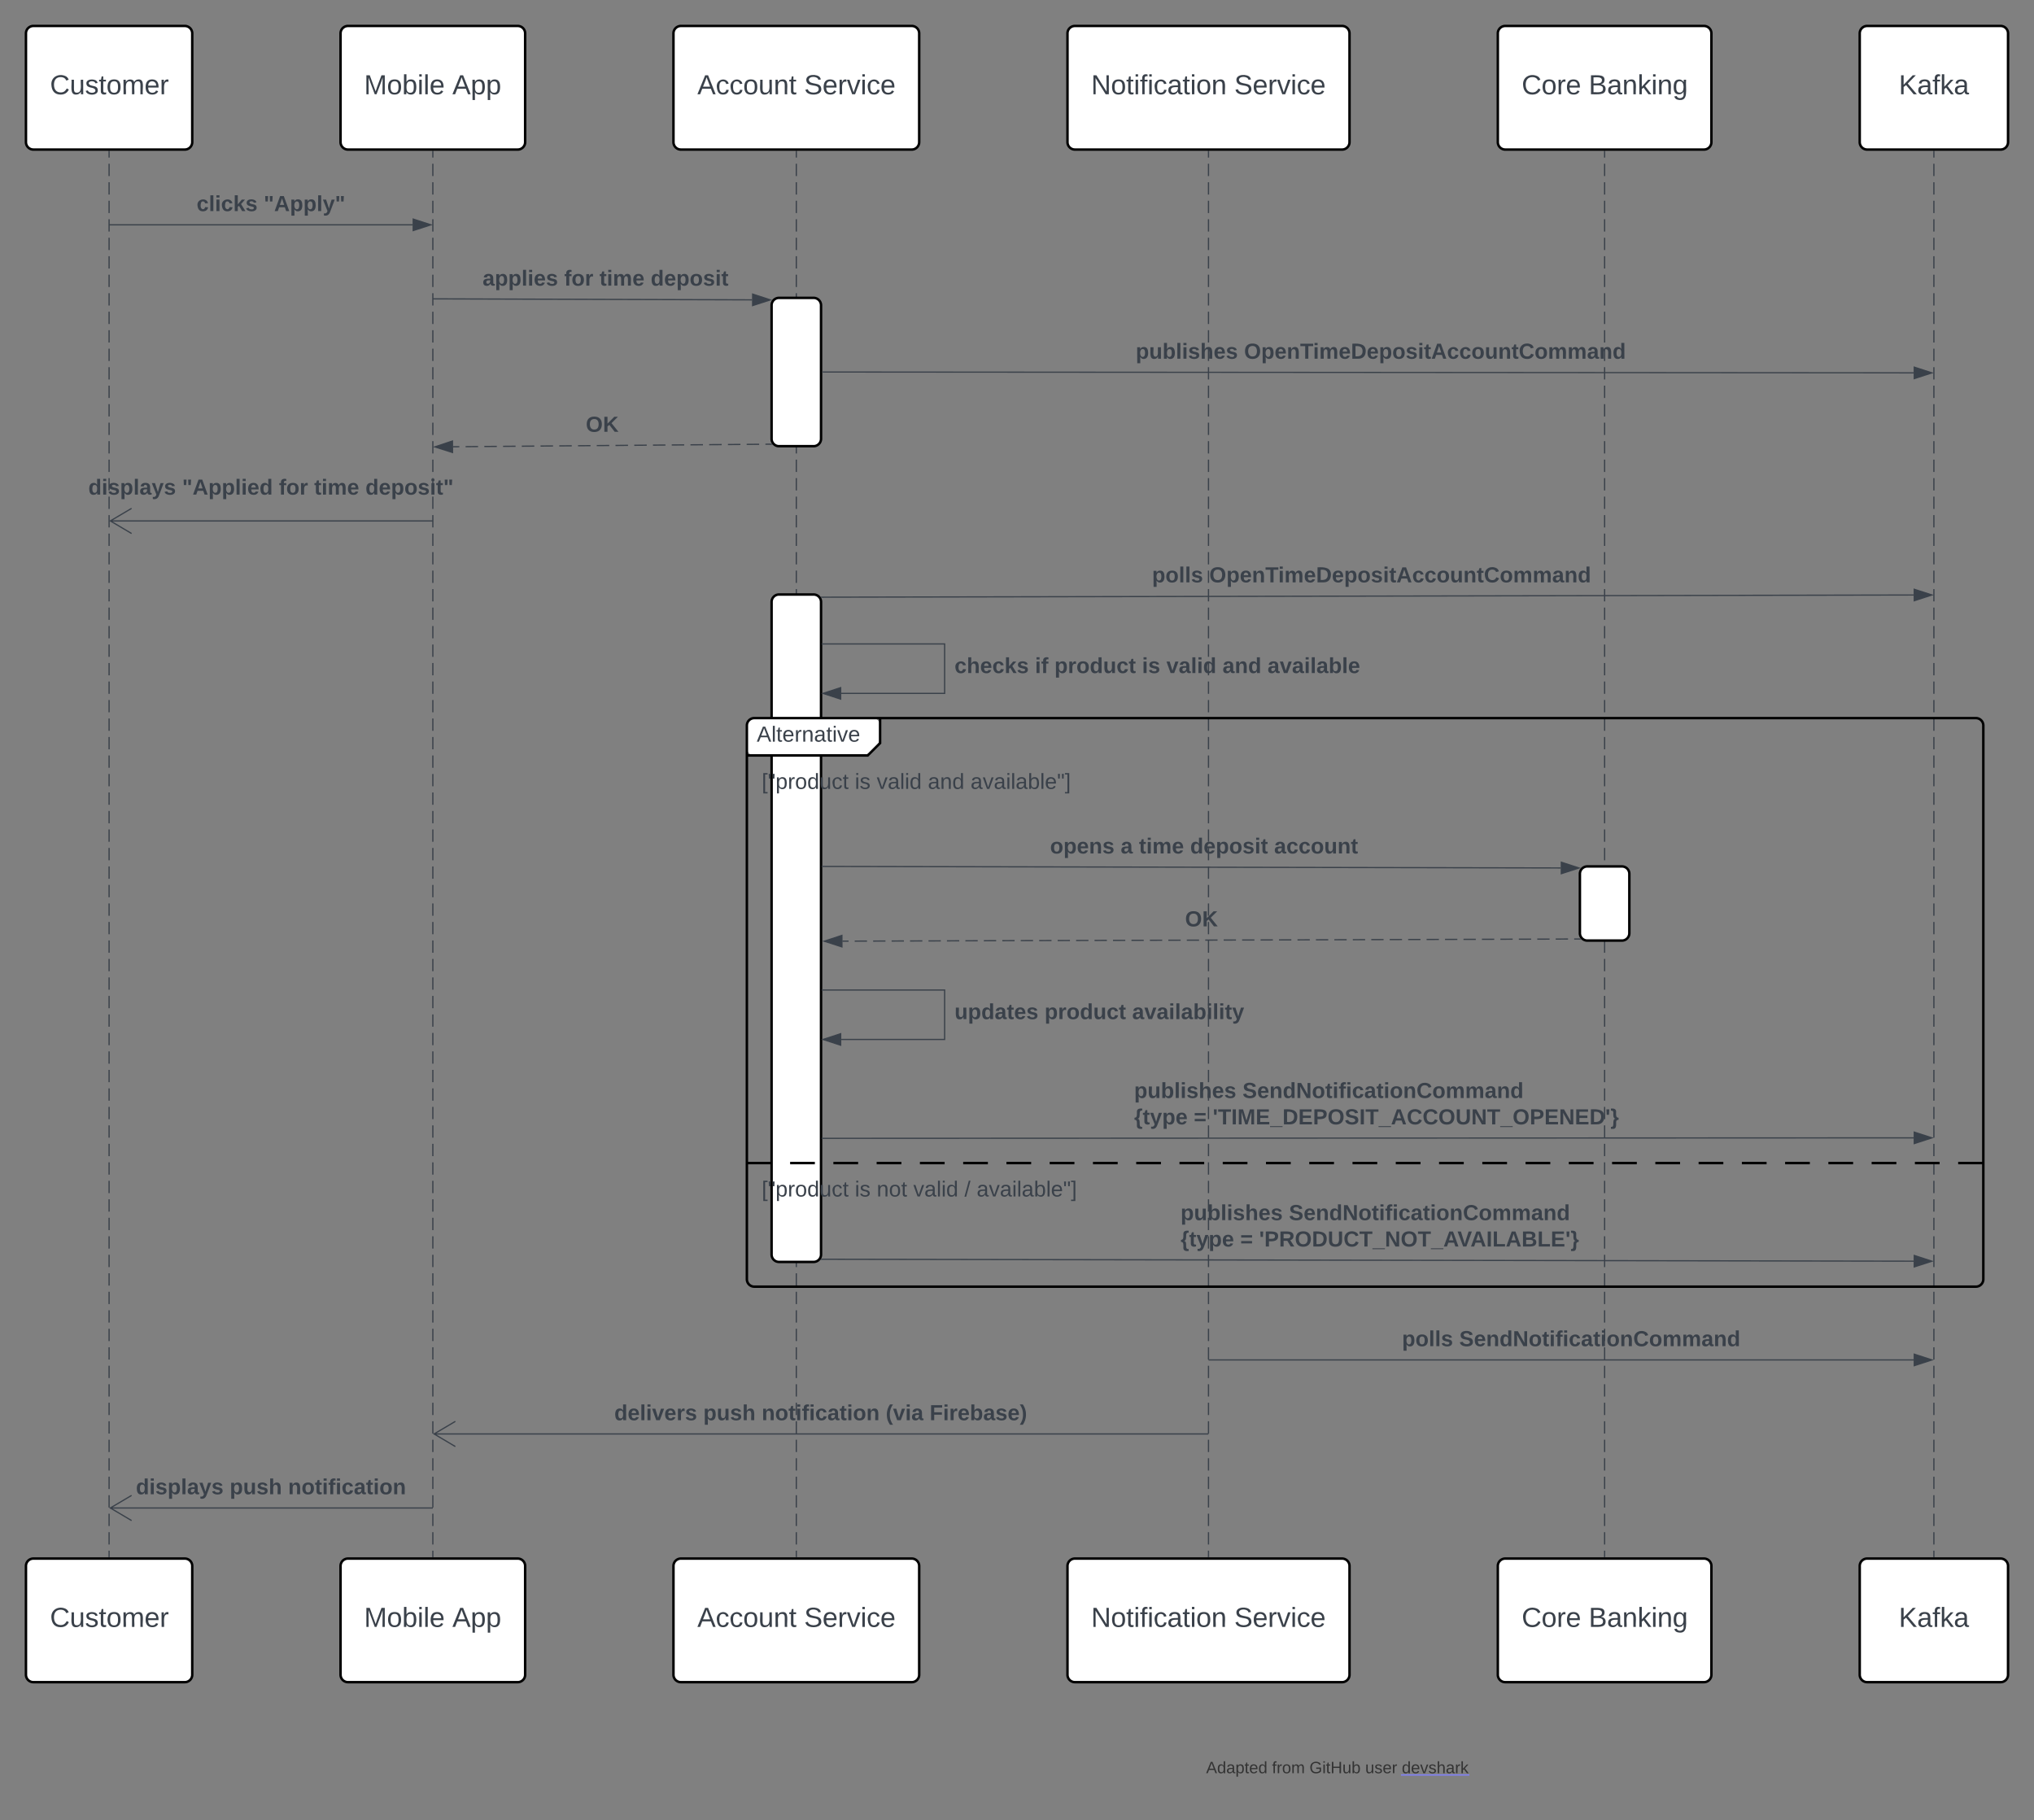 <svg xmlns="http://www.w3.org/2000/svg" xmlns:xlink="http://www.w3.org/1999/xlink" xmlns:lucid="lucid" width="1645.64" height="1472.5"><rect width="100%" height="100%" fill="#808080" stroke="none"/><g transform="translate(-78.5 -228.5)" lucid:page-tab-id="4DtVvksgdsHK"><path d="M1040 1645a5 5 0 0 1 5-5h230a5 5 0 0 1 5 5v30a5 5 0 0 1-5 5h-230a5 5 0 0 1-5-5z" stroke="#000" stroke-opacity="0" stroke-width="2" fill-opacity="0"/><use xlink:href="#a" transform="matrix(1,0,0,1,1045,1645) translate(9.315 18.167)"/><use xlink:href="#b" transform="matrix(1,0,0,1,1045,1645) translate(62.648 18.167)"/><use xlink:href="#c" transform="matrix(1,0,0,1,1045,1645) translate(92.944 18.167)"/><use xlink:href="#d" transform="matrix(1,0,0,1,1045,1645) translate(138.056 18.167)"/><use xlink:href="#e" transform="matrix(1,0,0,1,1045,1645) translate(167.648 18.167)"/><a xlink:href="https://github.com/devshark/" target="_blank" transform="matrix(1,0,0,1,1045,1645)"><path class="lucid-link lucid-hotspot lucid-overlay-hotspot" fill-opacity="0" d="M167.65 7.5h54.04v16h-54.05z"/></a><path d="M166.76 351v5m0 4.97v9.98m0 4.98v9.98m0 5v9.97m0 5v9.96m0 5v9.96m0 4.98v9.97m0 5v9.96m0 5v9.97m0 5v9.96m0 5v9.96m0 4.98v9.97m0 5v9.96m0 5v9.97m0 5v9.96m0 5v9.97m0 4.98v9.98m0 4.98v9.98m0 4.98v9.98m0 4.98v9.98m0 4.98v9.98m0 4.98v9.98m0 5v9.96m0 5v9.96m0 5v9.96m0 5V730m0 5v9.96m0 5v9.96m0 5v9.96m0 5v9.96m0 5v9.96m0 5v9.96m0 5v9.96m0 5v9.96m0 5v9.97m0 4.98v9.98m0 5v9.97m0 4.98v9.98m0 4.98v10m0 4.97v9.98m0 4.98v9.98m0 5v9.97m0 5v9.96m0 5v9.96m0 4.98v9.97m0 5v9.96m0 5v9.97m0 5v9.96m0 5v9.96m0 4.98v9.97m0 5v9.96m0 5v9.97m0 5v9.96m0 5v9.96m0 4.98v9.97m0 5v9.97m0 4.98v9.98m0 4.98v9.98m0 4.98v9.98m0 4.98v9.98m0 4.98v9.98m0 5v9.96m0 5v9.96m0 5v9.96m0 5v9.96m0 5v9.96m0 5v9.96m0 5v9.96m0 5v9.96m0 5v9.96m0 5v9.96m0 5v9.96m0 5v9.96m0 5v9.96m0 5v9.97m0 4.98v9.98m0 4.98v5" stroke="#3a414a" fill="none"/><path d="M167.24 351h-.95v-.5h.94zM167.24 1488.5h-.95v-.5h.94z" stroke="#3a414a" stroke-width=".05" fill="#3a414a"/><path d="M1056.25 351v5m0 4.97v9.98m0 4.98v9.98m0 5v9.97m0 5v9.96m0 5v9.96m0 4.98v9.97m0 5v9.96m0 5v9.97m0 5v9.96m0 5v9.96m0 4.98v9.97m0 5v9.96m0 5v9.97m0 5v9.96m0 5v9.97m0 4.98v9.98m0 4.98v9.98m0 4.98v9.98m0 4.98v9.98m0 4.98v9.98m0 4.98v9.98m0 5v9.96m0 5v9.96m0 5v9.96m0 5V730m0 5v9.96m0 5v9.96m0 5v9.96m0 5v9.96m0 5v9.96m0 5v9.96m0 5v9.96m0 5v9.96m0 5v9.97m0 4.98v9.98m0 5v9.97m0 4.98v9.98m0 4.98v10m0 4.97v9.98m0 4.98v9.98m0 5v9.97m0 5v9.96m0 5v9.96m0 4.98v9.97m0 5v9.96m0 5v9.97m0 5v9.96m0 5v9.96m0 4.98v9.97m0 5v9.96m0 5v9.97m0 5v9.96m0 5v9.96m0 4.98v9.97m0 5v9.97m0 4.98v9.98m0 4.98v9.98m0 4.98v9.98m0 4.98v9.98m0 4.98v9.98m0 5v9.96m0 5v9.96m0 5v9.96m0 5v9.96m0 5v9.96m0 5v9.96m0 5v9.96m0 5v9.96m0 5v9.96m0 5v9.96m0 5v9.96m0 5v9.96m0 5v9.96m0 5v9.97m0 4.98v9.98m0 4.98v5" stroke="#3a414a" fill="none"/><path d="M1056.73 351h-.95v-.5h.95zM1056.73 1488.5h-.95v-.5h.95z" stroke="#3a414a" stroke-width=".05" fill="#3a414a"/><path d="M1376.74 351v5m0 4.97v9.98m0 4.98v9.98m0 5v9.97m0 5v9.96m0 5v9.96m0 4.98v9.97m0 5v9.96m0 5v9.97m0 5v9.96m0 5v9.96m0 4.98v9.97m0 5v9.96m0 5v9.97m0 5v9.96m0 5v9.97m0 4.98v9.98m0 4.98v9.98m0 4.98v9.98m0 4.98v9.98m0 4.98v9.98m0 4.98v9.98m0 5v9.96m0 5v9.96m0 5v9.96m0 5V730m0 5v9.96m0 5v9.96m0 5v9.96m0 5v9.96m0 5v9.96m0 5v9.96m0 5v9.96m0 5v9.96m0 5v9.97m0 4.98v9.98m0 5v9.97m0 4.98v9.98m0 4.98v10m0 4.97v9.98m0 4.98v9.98m0 5v9.97m0 5v9.96m0 5v9.96m0 4.98v9.97m0 5v9.96m0 5v9.97m0 5v9.96m0 5v9.96m0 4.98v9.97m0 5v9.96m0 5v9.97m0 5v9.96m0 5v9.96m0 4.98v9.97m0 5v9.97m0 4.98v9.98m0 4.98v9.98m0 4.98v9.98m0 4.98v9.98m0 4.98v9.98m0 5v9.96m0 5v9.96m0 5v9.96m0 5v9.96m0 5v9.96m0 5v9.96m0 5v9.96m0 5v9.96m0 5v9.96m0 5v9.96m0 5v9.96m0 5v9.96m0 5v9.96m0 5v9.97m0 4.98v9.98m0 4.98v5" stroke="#3a414a" fill="none"/><path d="M1377.22 351h-.95v-.5h.95zM1377.22 1488.5h-.95v-.5h.95z" stroke="#3a414a" stroke-width=".05" fill="#3a414a"/><path d="M428.7 351v5m0 4.97v9.98m0 4.98v9.98m0 5v9.97m0 5v9.96m0 5v9.96m0 4.98v9.97m0 5v9.96m0 5v9.97m0 5v9.96m0 5v9.96m0 4.98v9.97m0 5v9.96m0 5v9.97m0 5v9.96m0 5v9.97m0 4.98v9.98m0 4.98v9.98m0 4.98v9.98m0 4.98v9.98m0 4.98v9.98m0 4.98v9.98m0 5v9.96m0 5v9.96m0 5v9.96m0 5V730m0 5v9.96m0 5v9.96m0 5v9.96m0 5v9.96m0 5v9.96m0 5v9.96m0 5v9.96m0 5v9.96m0 5v9.97m0 4.98v9.98m0 5v9.97m0 4.98v9.98m0 4.98v10m0 4.97v9.98m0 4.98v9.98m0 5v9.97m0 5v9.96m0 5v9.96m0 4.98v9.97m0 5v9.96m0 5v9.97m0 5v9.96m0 5v9.96m0 4.98v9.97m0 5v9.96m0 5v9.97m0 5v9.96m0 5v9.96m0 4.98v9.97m0 5v9.97m0 4.98v9.98m0 4.98v9.98m0 4.98v9.98m0 4.98v9.98m0 4.98v9.98m0 5v9.96m0 5v9.96m0 5v9.96m0 5v9.96m0 5v9.96m0 5v9.96m0 5v9.96m0 5v9.96m0 5v9.96m0 5v9.96m0 5v9.96m0 5v9.96m0 5v9.96m0 5v9.97m0 4.98v9.98m0 4.98v5" stroke="#3a414a" fill="none"/><path d="M429.18 351h-.95v-.5h.95zM429.18 1488.5h-.95v-.5h.95z" stroke="#3a414a" stroke-width=".05" fill="#3a414a"/><path d="M1643.14 351v5m0 4.97v9.98m0 4.98v9.98m0 5v9.97m0 5v9.96m0 5v9.96m0 4.98v9.97m0 5v9.96m0 5v9.97m0 5v9.96m0 5v9.96m0 4.98v9.97m0 5v9.96m0 5v9.97m0 5v9.96m0 5v9.97m0 4.98v9.98m0 4.98v9.98m0 4.98v9.98m0 4.98v9.98m0 4.98v9.98m0 4.98v9.98m0 5v9.96m0 5v9.96m0 5v9.96m0 5V730m0 5v9.96m0 5v9.96m0 5v9.96m0 5v9.96m0 5v9.96m0 5v9.96m0 5v9.96m0 5v9.96m0 5v9.97m0 4.98v9.98m0 5v9.97m0 4.98v9.98m0 4.98v10m0 4.97v9.98m0 4.98v9.98m0 5v9.97m0 5v9.96m0 5v9.96m0 4.98v9.97m0 5v9.96m0 5v9.97m0 5v9.96m0 5v9.96m0 4.98v9.97m0 5v9.96m0 5v9.97m0 5v9.96m0 5v9.96m0 4.98v9.97m0 5v9.97m0 4.98v9.98m0 4.98v9.98m0 4.98v9.98m0 4.98v9.98m0 4.98v9.98m0 5v9.96m0 5v9.96m0 5v9.96m0 5v9.96m0 5v9.96m0 5v9.96m0 5v9.96m0 5v9.96m0 5v9.96m0 5v9.96m0 5v9.96m0 5v9.96m0 5v9.96m0 5v9.97m0 4.98v9.98m0 4.98v5" stroke="#3a414a" fill="none"/><path d="M1643.62 351h-.95v-.5h.95zM1643.62 1488.5h-.95v-.5h.95z" stroke="#3a414a" stroke-width=".05" fill="#3a414a"/><path d="M99.5 255.5a6 6 0 0 1 6-6h122.53a6 6 0 0 1 6 6v88a6 6 0 0 1-6 6H105.5a6 6 0 0 1-6-6z" stroke="#000" stroke-width="2" fill="#fff"/><use xlink:href="#f" transform="matrix(1,0,0,1,99.5,249.5) translate(19.449 55.278)"/><path d="M722.77 351v5m0 4.97v9.98m0 4.98v9.98m0 5v9.97m0 5v9.96m0 5v9.96m0 4.98v9.97m0 5v9.96m0 5v9.97m0 5v9.96m0 5v9.96m0 4.98v9.97m0 5v9.96m0 5v9.97m0 5v9.96m0 5v9.97m0 4.98v9.98m0 4.98v9.98m0 4.98v9.98m0 4.98v9.98m0 4.98v9.98m0 4.98v9.98m0 5v9.96m0 5v9.96m0 5v9.96m0 5V730m0 5v9.96m0 5v9.96m0 5v9.96m0 5v9.96m0 5v9.96m0 5v9.96m0 5v9.96m0 5v9.96m0 5v9.97m0 4.98v9.98m0 5v9.97m0 4.98v9.98m0 4.98v10m0 4.97v9.98m0 4.98v9.98m0 5v9.97m0 5v9.96m0 5v9.96m0 4.98v9.97m0 5v9.96m0 5v9.97m0 5v9.96m0 5v9.96m0 4.98v9.97m0 5v9.96m0 5v9.97m0 5v9.96m0 5v9.96m0 4.98v9.97m0 5v9.97m0 4.98v9.98m0 4.98v9.98m0 4.98v9.98m0 4.98v9.98m0 4.98v9.98m0 5v9.96m0 5v9.96m0 5v9.96m0 5v9.96m0 5v9.96m0 5v9.96m0 5v9.96m0 5v9.96m0 5v9.96m0 5v9.96m0 5v9.96m0 5v9.96m0 5v9.96m0 5v9.97m0 4.98v9.98m0 4.98v5" stroke="#3a414a" fill="none"/><path d="M723.25 351h-.95v-.5h.95zM723.25 1488.5h-.95v-.5h.95z" stroke="#3a414a" stroke-width=".05" fill="#3a414a"/><path d="M99.5 1495.5a6 6 0 0 1 6-6h122.53a6 6 0 0 1 6 6v88a6 6 0 0 1-6 6H105.5a6 6 0 0 1-6-6z" stroke="#000" stroke-width="2" fill="#fff"/><use xlink:href="#f" transform="matrix(1,0,0,1,99.5,1489.5) translate(19.449 55.278)"/><path d="M354.03 255.5a6 6 0 0 1 6-6h137.35a6 6 0 0 1 6 6v88a6 6 0 0 1-6 6H360.03a6 6 0 0 1-6-6z" stroke="#000" stroke-width="2" fill="#fff"/><use xlink:href="#g" transform="matrix(1,0,0,1,354.031,249.5) translate(19.042 55.278)"/><use xlink:href="#h" transform="matrix(1,0,0,1,354.031,249.5) translate(90.462 55.278)"/><path d="M354.03 1495.5a6 6 0 0 1 6-6h137.35a6 6 0 0 1 6 6v88a6 6 0 0 1-6 6H360.03a6 6 0 0 1-6-6z" stroke="#000" stroke-width="2" fill="#fff"/><use xlink:href="#g" transform="matrix(1,0,0,1,354.031,1489.5) translate(19.042 55.278)"/><use xlink:href="#h" transform="matrix(1,0,0,1,354.031,1489.5) translate(90.462 55.278)"/><path d="M623.38 255.5a6 6 0 0 1 6-6h186.8a6 6 0 0 1 6 6v88a6 6 0 0 1-6 6h-186.8a6 6 0 0 1-6-6z" stroke="#000" stroke-width="2" fill="#fff"/><use xlink:href="#i" transform="matrix(1,0,0,1,623.377,249.5) translate(19.32 55.278)"/><use xlink:href="#j" transform="matrix(1,0,0,1,623.377,249.5) translate(105.74 55.278)"/><path d="M623.38 1495.5a6 6 0 0 1 6-6h186.8a6 6 0 0 1 6 6v88a6 6 0 0 1-6 6h-186.8a6 6 0 0 1-6-6z" stroke="#000" stroke-width="2" fill="#fff"/><use xlink:href="#i" transform="matrix(1,0,0,1,623.377,1489.5) translate(19.32 55.278)"/><use xlink:href="#j" transform="matrix(1,0,0,1,623.377,1489.5) translate(105.74 55.278)"/><path d="M942.17 255.5a6 6 0 0 1 6-6h216.17a6 6 0 0 1 6 6v88a6 6 0 0 1-6 6H948.17a6 6 0 0 1-6-6z" stroke="#000" stroke-width="2" fill="#fff"/><use xlink:href="#k" transform="matrix(1,0,0,1,942.167,249.5) translate(19.128 55.278)"/><use xlink:href="#j" transform="matrix(1,0,0,1,942.167,249.5) translate(134.931 55.278)"/><path d="M942.17 1495.5a6 6 0 0 1 6-6h216.17a6 6 0 0 1 6 6v88a6 6 0 0 1-6 6H948.17a6 6 0 0 1-6-6z" stroke="#000" stroke-width="2" fill="#fff"/><use xlink:href="#k" transform="matrix(1,0,0,1,942.167,1489.5) translate(19.128 55.278)"/><use xlink:href="#j" transform="matrix(1,0,0,1,942.167,1489.5) translate(134.931 55.278)"/><path d="M1290.34 255.5a6 6 0 0 1 6-6h160.8a6 6 0 0 1 6 6v88a6 6 0 0 1-6 6h-160.8a6 6 0 0 1-6-6z" stroke="#000" stroke-width="2" fill="#fff"/><use xlink:href="#l" transform="matrix(1,0,0,1,1290.34,249.5) translate(19.314 55.278)"/><use xlink:href="#m" transform="matrix(1,0,0,1,1290.34,249.5) translate(73.511 55.278)"/><path d="M1290.34 1495.5a6 6 0 0 1 6-6h160.8a6 6 0 0 1 6 6v88a6 6 0 0 1-6 6h-160.8a6 6 0 0 1-6-6z" stroke="#000" stroke-width="2" fill="#fff"/><use xlink:href="#l" transform="matrix(1,0,0,1,1290.34,1489.5) translate(19.314 55.278)"/><use xlink:href="#m" transform="matrix(1,0,0,1,1290.34,1489.5) translate(73.511 55.278)"/><path d="M1583.14 255.5a6 6 0 0 1 6-6h108a6 6 0 0 1 6 6v88a6 6 0 0 1-6 6h-108a6 6 0 0 1-6-6z" stroke="#000" stroke-width="2" fill="#fff"/><use xlink:href="#n" transform="matrix(1,0,0,1,1583.142,249.5) translate(31.61 55.278)"/><path d="M1583.14 1495.5a6 6 0 0 1 6-6h108a6 6 0 0 1 6 6v88a6 6 0 0 1-6 6h-108a6 6 0 0 1-6-6z" stroke="#000" stroke-width="2" fill="#fff"/><use xlink:href="#n" transform="matrix(1,0,0,1,1583.142,1489.5) translate(31.61 55.278)"/><path d="M702.77 475.5a6 6 0 0 1 6-6h28a6 6 0 0 1 6 6v108a6 6 0 0 1-6 6h-28a6 6 0 0 1-6-6zM702.77 715.5a6 6 0 0 1 6-6h28a6 6 0 0 1 6 6v528a6 6 0 0 1-6 6h-28a6 6 0 0 1-6-6zM1356.74 935.5a6 6 0 0 1 6-6h28a6 6 0 0 1 6 6v48a6 6 0 0 1-6 6h-28a6 6 0 0 1-6-6z" stroke="#000" stroke-width="2" fill="#fff"/><path d="M167.26 410.4h245.06M167.28 410.4h-.52" stroke="#3a414a" fill="none"/><path d="M427.1 410.4l-14.28 4.63v-9.27z" stroke="#3a414a" fill="#3a414a"/><use xlink:href="#o" transform="matrix(1,0,0,1,237.582,385.069) translate(0 14.217)"/><use xlink:href="#p" transform="matrix(1,0,0,1,237.582,385.069) translate(54.303 14.217)"/><path d="M429.2 470.3l257.73.8M429.22 470.3h-.52" stroke="#3a414a" fill="none"/><path d="M701.7 471.13l-14.28 4.6.03-9.28z" stroke="#3a414a" fill="#3a414a"/><use xlink:href="#q" transform="matrix(1,0,0,1,468.943,445.391) translate(0 14.217)"/><use xlink:href="#r" transform="matrix(1,0,0,1,468.943,445.391) translate(66.052 14.217)"/><use xlink:href="#s" transform="matrix(1,0,0,1,468.943,445.391) translate(94.585 14.217)"/><use xlink:href="#t" transform="matrix(1,0,0,1,468.943,445.391) translate(136.003 14.217)"/><path d="M744.27 529.5l882.5.67" stroke="#3a414a" fill="none"/><path d="M744.3 529.02l-.02.96h-.5V529z" stroke="#3a414a" stroke-width=".05" fill="#3a414a"/><path d="M1641.52 530.18l-14.26 4.63v-9.26z" stroke="#3a414a" fill="#3a414a"/><use xlink:href="#u" transform="matrix(1,0,0,1,997.385,504.517) translate(0 14.217)"/><use xlink:href="#v" transform="matrix(1,0,0,1,997.385,504.517) translate(87.674 14.217)"/><path d="M702.82 587.87l-5.06.04m-5.05.05l-10.1.08m-5.05.04l-10.1.08m-5.06.04l-10.12.07m-5.05.05l-10.1.08m-5.06.04l-10.1.08m-5.06.04l-10.1.08m-5.05.04l-10.1.08m-5.06.04l-10.12.1m-5.06.03l-10.1.08m-5.06.05l-10.1.08m-5.06.04l-10.1.08m-5.06.04l-10.1.08m-5.06.04l-10.1.08m-5.06.04l-10.1.08m-5.06.04l-10.1.08m-5.06.04l-10.1.1m-5.06.03l-5.05.05" stroke="#3a414a" fill="none"/><path d="M703.1 587.62l.62.72h-.9l-.02-.95h.17z" stroke="#3a414a" stroke-width=".05" fill="#3a414a"/><path d="M430.32 590.07l14.23-4.75.07 9.27z" stroke="#3a414a" fill="#3a414a"/><use xlink:href="#w" transform="matrix(1,0,0,1,552.457,563.646) translate(0 14.217)"/><path d="M428.2 649.97H167.68M428.2 649.97h.5M184.96 639.8l-17.2 10.17 17.2 10.18" stroke="#3a414a" fill="none"/><use xlink:href="#x" transform="matrix(1,0,0,1,149.957,614.467) translate(0 14.217)"/><use xlink:href="#y" transform="matrix(1,0,0,1,149.957,614.467) translate(75.925 14.217)"/><use xlink:href="#z" transform="matrix(1,0,0,1,149.957,614.467) translate(154.22 14.217)"/><use xlink:href="#s" transform="matrix(1,0,0,1,149.957,614.467) translate(182.753 14.217)"/><use xlink:href="#A" transform="matrix(1,0,0,1,149.957,614.467) translate(224.171 14.217)"/><path d="M743.1 711.67l883.66-1.77" stroke="#3a414a" fill="none"/><path d="M743.13 712.14h-.23l-.46-.76-.17-.2h.85z" stroke="#3a414a" stroke-width=".05" fill="#3a414a"/><path d="M1641.52 709.87l-14.25 4.66-.02-9.26z" stroke="#3a414a" fill="#3a414a"/><use xlink:href="#B" transform="matrix(1,0,0,1,1010.591,685.446) translate(0 14.217)"/><use xlink:href="#v" transform="matrix(1,0,0,1,1010.591,685.446) translate(46.305 14.217)"/><path d="M743.27 749.5h99.5v40h-83.62" stroke="#3a414a" fill="none"/><path stroke="#3a414a" stroke-width=".05" fill="#3a414a"/><path d="M744.4 789.5l14.25-4.63v9.26z" stroke="#3a414a" fill="#3a414a"/><use xlink:href="#C" transform="matrix(1,0,0,1,850.772,758.837) translate(0 14.217)"/><use xlink:href="#D" transform="matrix(1,0,0,1,850.772,758.837) translate(65.114 14.217)"/><use xlink:href="#E" transform="matrix(1,0,0,1,850.772,758.837) translate(80.862 14.217)"/><use xlink:href="#F" transform="matrix(1,0,0,1,850.772,758.837) translate(151.702 14.217)"/><use xlink:href="#G" transform="matrix(1,0,0,1,850.772,758.837) translate(171.448 14.217)"/><use xlink:href="#H" transform="matrix(1,0,0,1,850.772,758.837) translate(216.816 14.217)"/><use xlink:href="#I" transform="matrix(1,0,0,1,850.772,758.837) translate(253.248 14.217)"/><path d="M682.77 815.5a6 6 0 0 1 6-6h95.78a6 6 0 0 1 6 6v8.22a14.48 14.48 0 0 1-4.25 10.24l-1.5 1.5a14.48 14.48 0 0 1-10.25 4.26h-85.78a6 6 0 0 1-6-6z" fill="#fff"/><path d="M790.55 809.5v20.22l-10 10h-97.78" stroke="#000" stroke-width="2" fill="none"/><path d="M682.77 815.5a6 6 0 0 1 6-6h988.37a6 6 0 0 1 6 6v448a6 6 0 0 1-6 6H688.77a6 6 0 0 1-6-6zM682.77 1169.5h20m15 0h20m15 0h20m15 0h20m15 0h20m15 0h20m15 0h20m15 0h20m15 0h20m15 0h20m15 0h20m15 0h20m15 0h20m15 0h20m15 0h20m15 0h20m15 0h20m15 0h20m15 0h20m15 0h20m15 0h20m15 0h20m15 0h20m15 0h20m15 0h20m15 0h20m15 0h20m15 0h20m15 0h20" stroke="#000" stroke-width="2" fill="none"/><use xlink:href="#J" transform="matrix(1,0,0,1,690.772,809.5) translate(0 19.054)"/><use xlink:href="#K" transform="matrix(1,0,0,1,694.772,847.717) translate(0 19.054)"/><use xlink:href="#L" transform="matrix(1,0,0,1,694.772,847.717) translate(75.333 19.054)"/><use xlink:href="#M" transform="matrix(1,0,0,1,694.772,847.717) translate(93.055 19.054)"/><use xlink:href="#N" transform="matrix(1,0,0,1,694.772,847.717) translate(134.424 19.054)"/><use xlink:href="#O" transform="matrix(1,0,0,1,694.772,847.717) translate(168.98 19.054)"/><use xlink:href="#K" transform="matrix(1,0,0,1,694.772,1177.5) translate(0 19.054)"/><use xlink:href="#L" transform="matrix(1,0,0,1,694.772,1177.5) translate(75.333 19.054)"/><use xlink:href="#P" transform="matrix(1,0,0,1,694.772,1177.5) translate(93.055 19.054)"/><use xlink:href="#M" transform="matrix(1,0,0,1,694.772,1177.5) translate(122.675 19.054)"/><use xlink:href="#Q" transform="matrix(1,0,0,1,694.772,1177.5) translate(164.043 19.054)"/><use xlink:href="#O" transform="matrix(1,0,0,1,694.772,1177.5) translate(173.917 19.054)"/><path d="M743.27 929.5l597.94 1.24" stroke="#3a414a" fill="none"/><path stroke="#3a414a" stroke-width=".05" fill="#3a414a"/><path d="M1355.97 930.77l-14.27 4.6.02-9.26z" stroke="#3a414a" fill="#3a414a"/><g><use xlink:href="#R" transform="matrix(1,0,0,1,928.074,904.815) translate(0 14.217)"/><use xlink:href="#S" transform="matrix(1,0,0,1,928.074,904.815) translate(57.117 14.217)"/><use xlink:href="#s" transform="matrix(1,0,0,1,928.074,904.815) translate(71.926 14.217)"/><use xlink:href="#T" transform="matrix(1,0,0,1,928.074,904.815) translate(113.344 14.217)"/><use xlink:href="#U" transform="matrix(1,0,0,1,928.074,904.815) translate(181.272 14.217)"/></g><path d="M1357.1 988.22l-4.98.02m-4.98 0l-9.95.04m-4.98.02l-9.95.02m-4.97.02l-9.95.03m-4.98 0l-9.95.04m-4.97.02l-9.95.03m-4.97.02l-9.95.03m-4.98 0l-9.95.04m-4.97 0l-9.95.04m-4.97.02l-9.95.03m-4.97 0l-9.95.04m-4.97 0l-9.94.04m-4.97.03l-9.96.03m-4.98 0l-9.95.04m-4.96 0l-9.95.04m-4.98.02l-9.95.03m-4.98 0l-9.96.03m-4.97 0l-9.95.04m-4.98.02l-9.94.02m-4.98 0l-9.95.04m-4.97 0l-9.95.04m-4.98.02l-9.94.03m-4.98 0l-9.95.04m-4.97 0l-9.95.03m-4.98.02l-9.94.02m-4.98.02l-9.95.02m-4.97 0l-9.95.04m-4.97.02l-9.94.02m-5 .02l-9.94.03m-4.97 0l-9.96.04m-4.98 0l-9.95.03m-4.96.02l-9.95.03m-4.98 0l-9.95.04m-4.98.02l-9.96.02m-4.97.02l-9.95.03m-4.97.02l-9.95.03m-4.98 0l-9.95.04m-4.97 0l-9.95.04m-4.97 0l-9.95.04m-4.98 0l-9.95.04m-4.97.02h-4.98" stroke="#3a414a" fill="none"/><path d="M1357.8 988.45l.27.25h-1v-.95h.12z" stroke="#3a414a" stroke-width=".05" fill="#3a414a"/><path d="M745.4 990l14.24-4.68.03 9.27z" stroke="#3a414a" fill="#3a414a"/><g><use xlink:href="#w" transform="matrix(1,0,0,1,1037.288,963.785) translate(0 14.217)"/></g><path d="M743.27 1029.5h99.5v40h-83.62" stroke="#3a414a" fill="none"/><path stroke="#3a414a" stroke-width=".05" fill="#3a414a"/><path d="M744.4 1069.5l14.25-4.63v9.27z" stroke="#3a414a" fill="#3a414a"/><g><use xlink:href="#V" transform="matrix(1,0,0,1,850.772,1038.837) translate(0 14.217)"/><use xlink:href="#W" transform="matrix(1,0,0,1,850.772,1038.837) translate(72.864 14.217)"/><use xlink:href="#X" transform="matrix(1,0,0,1,850.772,1038.837) translate(143.705 14.217)"/></g><path d="M743.27 1149.5l883.5-.4" stroke="#3a414a" fill="none"/><path stroke="#3a414a" stroke-width=".05" fill="#3a414a"/><path d="M1641.52 1149.1l-14.26 4.64v-9.27z" stroke="#3a414a" fill="#3a414a"/><g><use xlink:href="#u" transform="matrix(1,0,0,1,996.088,1102.646) translate(0 14.217)"/><use xlink:href="#Y" transform="matrix(1,0,0,1,996.088,1102.646) translate(87.674 14.217)"/><use xlink:href="#Z" transform="matrix(1,0,0,1,996.088,1102.646) translate(0 35.544)"/><use xlink:href="#aa" transform="matrix(1,0,0,1,996.088,1102.646) translate(48.28 35.544)"/><use xlink:href="#ab" transform="matrix(1,0,0,1,996.088,1102.646) translate(63.583 35.544)"/></g><path d="M743.1 1247.33l883.66 1.56" stroke="#3a414a" fill="none"/><path d="M743.13 1246.86v.95h-.86l.17-.18.46-.76z" stroke="#3a414a" stroke-width=".05" fill="#3a414a"/><path d="M1641.52 1248.92l-14.27 4.6.02-9.26z" stroke="#3a414a" fill="#3a414a"/><g><use xlink:href="#u" transform="matrix(1,0,0,1,1033.666,1201.476) translate(0 14.217)"/><use xlink:href="#Y" transform="matrix(1,0,0,1,1033.666,1201.476) translate(87.674 14.217)"/><use xlink:href="#Z" transform="matrix(1,0,0,1,1033.666,1201.476) translate(0 35.544)"/><use xlink:href="#aa" transform="matrix(1,0,0,1,1033.666,1201.476) translate(48.28 35.544)"/><use xlink:href="#ac" transform="matrix(1,0,0,1,1033.666,1201.476) translate(63.583 35.544)"/></g><path d="M1056.75 1328.78h570M1056.77 1328.78h-.52" stroke="#3a414a" fill="none"/><path d="M1641.52 1328.78l-14.26 4.64v-9.28z" stroke="#3a414a" fill="#3a414a"/><g><use xlink:href="#B" transform="matrix(1,0,0,1,1212.83,1303.455) translate(0 14.217)"/><use xlink:href="#ad" transform="matrix(1,0,0,1,1212.83,1303.455) translate(46.305 14.217)"/></g><path d="M1055.75 1388.67H429.6M1055.74 1388.67h.5M446.9 1378.5l-17.2 10.17 17.2 10.2" stroke="#3a414a" fill="none"/><g><use xlink:href="#ae" transform="matrix(1,0,0,1,575.498,1363.349) translate(0 14.217)"/><use xlink:href="#af" transform="matrix(1,0,0,1,575.498,1363.349) translate(72.025 14.217)"/><use xlink:href="#ag" transform="matrix(1,0,0,1,575.498,1363.349) translate(119.268 14.217)"/><use xlink:href="#ah" transform="matrix(1,0,0,1,575.498,1363.349) translate(219.63 14.217)"/><use xlink:href="#ai" transform="matrix(1,0,0,1,575.498,1363.349) translate(255.124 14.217)"/></g><path d="M428.2 1448.57H167.68M428.2 1448.57h.5M184.96 1438.4l-17.2 10.17 17.2 10.18" stroke="#3a414a" fill="none"/><g><use xlink:href="#x" transform="matrix(1,0,0,1,188.438,1423.244) translate(0 14.217)"/><use xlink:href="#af" transform="matrix(1,0,0,1,188.438,1423.244) translate(75.925 14.217)"/><use xlink:href="#aj" transform="matrix(1,0,0,1,188.438,1423.244) translate(123.168 14.217)"/></g><defs><path fill="#333" d="M205 0l-28-72H64L36 0H1l101-248h38L239 0h-34zm-38-99l-47-123c-12 45-31 82-46 123h93" id="ak"/><path fill="#333" d="M85-194c31 0 48 13 60 33l-1-100h32l1 261h-30c-2-10 0-23-3-31C134-8 116 4 85 4 32 4 16-35 15-94c0-66 23-100 70-100zm9 24c-40 0-46 34-46 75 0 40 6 74 45 74 42 0 51-32 51-76 0-42-9-74-50-73" id="al"/><path fill="#333" d="M141-36C126-15 110 5 73 4 37 3 15-17 15-53c-1-64 63-63 125-63 3-35-9-54-41-54-24 1-41 7-42 31l-33-3c5-37 33-52 76-52 45 0 72 20 72 64v82c-1 20 7 32 28 27v20c-31 9-61-2-59-35zM48-53c0 20 12 33 32 33 41-3 63-29 60-74-43 2-92-5-92 41" id="am"/><path fill="#333" d="M115-194c55 1 70 41 70 98S169 2 115 4C84 4 66-9 55-30l1 105H24l-1-265h31l2 30c10-21 28-34 59-34zm-8 174c40 0 45-34 45-75s-6-73-45-74c-42 0-51 32-51 76 0 43 10 73 51 73" id="an"/><path fill="#333" d="M59-47c-2 24 18 29 38 22v24C64 9 27 4 27-40v-127H5v-23h24l9-43h21v43h35v23H59v120" id="ao"/><path fill="#333" d="M100-194c63 0 86 42 84 106H49c0 40 14 67 53 68 26 1 43-12 49-29l28 8c-11 28-37 45-77 45C44 4 14-33 15-96c1-61 26-98 85-98zm52 81c6-60-76-77-97-28-3 7-6 17-6 28h103" id="ap"/><g id="a"><use transform="matrix(0.037,0,0,0.037,0,0)" xlink:href="#ak"/><use transform="matrix(0.037,0,0,0.037,8.889,0)" xlink:href="#al"/><use transform="matrix(0.037,0,0,0.037,16.296,0)" xlink:href="#am"/><use transform="matrix(0.037,0,0,0.037,23.704,0)" xlink:href="#an"/><use transform="matrix(0.037,0,0,0.037,31.111,0)" xlink:href="#ao"/><use transform="matrix(0.037,0,0,0.037,34.815,0)" xlink:href="#ap"/><use transform="matrix(0.037,0,0,0.037,42.222,0)" xlink:href="#al"/></g><path fill="#333" d="M101-234c-31-9-42 10-38 44h38v23H63V0H32v-167H5v-23h27c-7-52 17-82 69-68v24" id="aq"/><path fill="#333" d="M114-163C36-179 61-72 57 0H25l-1-190h30c1 12-1 29 2 39 6-27 23-49 58-41v29" id="ar"/><path fill="#333" d="M100-194c62-1 85 37 85 99 1 63-27 99-86 99S16-35 15-95c0-66 28-99 85-99zM99-20c44 1 53-31 53-75 0-43-8-75-51-75s-53 32-53 75 10 74 51 75" id="as"/><path fill="#333" d="M210-169c-67 3-38 105-44 169h-31v-121c0-29-5-50-35-48C34-165 62-65 56 0H25l-1-190h30c1 10-1 24 2 32 10-44 99-50 107 0 11-21 27-35 58-36 85-2 47 119 55 194h-31v-121c0-29-5-49-35-48" id="at"/><g id="b"><use transform="matrix(0.037,0,0,0.037,0,0)" xlink:href="#aq"/><use transform="matrix(0.037,0,0,0.037,3.704,0)" xlink:href="#ar"/><use transform="matrix(0.037,0,0,0.037,8.111,0)" xlink:href="#as"/><use transform="matrix(0.037,0,0,0.037,15.519,0)" xlink:href="#at"/></g><path fill="#333" d="M143 4C61 4 22-44 18-125c-5-107 100-154 193-111 17 8 29 25 37 43l-32 9c-13-25-37-40-76-40-61 0-88 39-88 99 0 61 29 100 91 101 35 0 62-11 79-27v-45h-74v-28h105v86C228-13 192 4 143 4" id="au"/><path fill="#333" d="M24-231v-30h32v30H24zM24 0v-190h32V0H24" id="av"/><path fill="#333" d="M197 0v-115H63V0H30v-248h33v105h134v-105h34V0h-34" id="aw"/><path fill="#333" d="M84 4C-5 8 30-112 23-190h32v120c0 31 7 50 39 49 72-2 45-101 50-169h31l1 190h-30c-1-10 1-25-2-33-11 22-28 36-60 37" id="ax"/><path fill="#333" d="M115-194c53 0 69 39 70 98 0 66-23 100-70 100C84 3 66-7 56-30L54 0H23l1-261h32v101c10-23 28-34 59-34zm-8 174c40 0 45-34 45-75 0-40-5-75-45-74-42 0-51 32-51 76 0 43 10 73 51 73" id="ay"/><g id="c"><use transform="matrix(0.037,0,0,0.037,0,0)" xlink:href="#au"/><use transform="matrix(0.037,0,0,0.037,10.37,0)" xlink:href="#av"/><use transform="matrix(0.037,0,0,0.037,13.296,0)" xlink:href="#ao"/><use transform="matrix(0.037,0,0,0.037,17,0)" xlink:href="#aw"/><use transform="matrix(0.037,0,0,0.037,26.593,0)" xlink:href="#ax"/><use transform="matrix(0.037,0,0,0.037,34,0)" xlink:href="#ay"/></g><path fill="#333" d="M135-143c-3-34-86-38-87 0 15 53 115 12 119 90S17 21 10-45l28-5c4 36 97 45 98 0-10-56-113-15-118-90-4-57 82-63 122-42 12 7 21 19 24 35" id="az"/><g id="d"><use transform="matrix(0.037,0,0,0.037,0,0)" xlink:href="#ax"/><use transform="matrix(0.037,0,0,0.037,7.407,0)" xlink:href="#az"/><use transform="matrix(0.037,0,0,0.037,14.074,0)" xlink:href="#ap"/><use transform="matrix(0.037,0,0,0.037,21.481,0)" xlink:href="#ar"/></g><path fill="#333" d="M108 0H70L1-190h34L89-25l56-165h34" id="aA"/><path fill="#333" d="M106-169C34-169 62-67 57 0H25v-261h32l-1 103c12-21 28-36 61-36 89 0 53 116 60 194h-32v-121c2-32-8-49-39-48" id="aB"/><path fill="#333" d="M143 0L79-87 56-68V0H24v-261h32v163l83-92h37l-77 82L181 0h-38" id="aC"/><g id="e"><use transform="matrix(0.037,0,0,0.037,0,0)" xlink:href="#al"/><use transform="matrix(0.037,0,0,0.037,7.407,0)" xlink:href="#ap"/><use transform="matrix(0.037,0,0,0.037,14.815,0)" xlink:href="#aA"/><use transform="matrix(0.037,0,0,0.037,21.481,0)" xlink:href="#az"/><use transform="matrix(0.037,0,0,0.037,28.148,0)" xlink:href="#aB"/><use transform="matrix(0.037,0,0,0.037,35.556,0)" xlink:href="#am"/><use transform="matrix(0.037,0,0,0.037,42.963,0)" xlink:href="#ar"/><use transform="matrix(0.037,0,0,0.037,47.37,0)" xlink:href="#aC"/><path fill="#8080ff" d="M-.67.92H54.7v.98H-.67z"/></g><path fill="#3a414a" d="M212-179c-10-28-35-45-73-45-59 0-87 40-87 99 0 60 29 101 89 101 43 0 62-24 78-52l27 14C228-24 195 4 139 4 59 4 22-46 18-125c-6-104 99-153 187-111 19 9 31 26 39 46" id="aD"/><path fill="#3a414a" d="M84 4C-5 8 30-112 23-190h32v120c0 31 7 50 39 49 72-2 45-101 50-169h31l1 190h-30c-1-10 1-25-2-33-11 22-28 36-60 37" id="aE"/><path fill="#3a414a" d="M135-143c-3-34-86-38-87 0 15 53 115 12 119 90S17 21 10-45l28-5c4 36 97 45 98 0-10-56-113-15-118-90-4-57 82-63 122-42 12 7 21 19 24 35" id="aF"/><path fill="#3a414a" d="M59-47c-2 24 18 29 38 22v24C64 9 27 4 27-40v-127H5v-23h24l9-43h21v43h35v23H59v120" id="aG"/><path fill="#3a414a" d="M100-194c62-1 85 37 85 99 1 63-27 99-86 99S16-35 15-95c0-66 28-99 85-99zM99-20c44 1 53-31 53-75 0-43-8-75-51-75s-53 32-53 75 10 74 51 75" id="aH"/><path fill="#3a414a" d="M210-169c-67 3-38 105-44 169h-31v-121c0-29-5-50-35-48C34-165 62-65 56 0H25l-1-190h30c1 10-1 24 2 32 10-44 99-50 107 0 11-21 27-35 58-36 85-2 47 119 55 194h-31v-121c0-29-5-49-35-48" id="aI"/><path fill="#3a414a" d="M100-194c63 0 86 42 84 106H49c0 40 14 67 53 68 26 1 43-12 49-29l28 8c-11 28-37 45-77 45C44 4 14-33 15-96c1-61 26-98 85-98zm52 81c6-60-76-77-97-28-3 7-6 17-6 28h103" id="aJ"/><path fill="#3a414a" d="M114-163C36-179 61-72 57 0H25l-1-190h30c1 12-1 29 2 39 6-27 23-49 58-41v29" id="aK"/><g id="f"><use transform="matrix(0.062,0,0,0.062,0,0)" xlink:href="#aD"/><use transform="matrix(0.062,0,0,0.062,15.988,0)" xlink:href="#aE"/><use transform="matrix(0.062,0,0,0.062,28.333,0)" xlink:href="#aF"/><use transform="matrix(0.062,0,0,0.062,39.444,0)" xlink:href="#aG"/><use transform="matrix(0.062,0,0,0.062,45.617,0)" xlink:href="#aH"/><use transform="matrix(0.062,0,0,0.062,57.963,0)" xlink:href="#aI"/><use transform="matrix(0.062,0,0,0.062,76.42,0)" xlink:href="#aJ"/><use transform="matrix(0.062,0,0,0.062,88.765,0)" xlink:href="#aK"/></g><path fill="#3a414a" d="M240 0l2-218c-23 76-54 145-80 218h-23L58-218 59 0H30v-248h44l77 211c21-75 51-140 76-211h43V0h-30" id="aL"/><path fill="#3a414a" d="M115-194c53 0 69 39 70 98 0 66-23 100-70 100C84 3 66-7 56-30L54 0H23l1-261h32v101c10-23 28-34 59-34zm-8 174c40 0 45-34 45-75 0-40-5-75-45-74-42 0-51 32-51 76 0 43 10 73 51 73" id="aM"/><path fill="#3a414a" d="M24-231v-30h32v30H24zM24 0v-190h32V0H24" id="aN"/><path fill="#3a414a" d="M24 0v-261h32V0H24" id="aO"/><g id="g"><use transform="matrix(0.062,0,0,0.062,0,0)" xlink:href="#aL"/><use transform="matrix(0.062,0,0,0.062,18.457,0)" xlink:href="#aH"/><use transform="matrix(0.062,0,0,0.062,30.802,0)" xlink:href="#aM"/><use transform="matrix(0.062,0,0,0.062,43.148,0)" xlink:href="#aN"/><use transform="matrix(0.062,0,0,0.062,48.025,0)" xlink:href="#aO"/><use transform="matrix(0.062,0,0,0.062,52.901,0)" xlink:href="#aJ"/></g><path fill="#3a414a" d="M205 0l-28-72H64L36 0H1l101-248h38L239 0h-34zm-38-99l-47-123c-12 45-31 82-46 123h93" id="aP"/><path fill="#3a414a" d="M115-194c55 1 70 41 70 98S169 2 115 4C84 4 66-9 55-30l1 105H24l-1-265h31l2 30c10-21 28-34 59-34zm-8 174c40 0 45-34 45-75s-6-73-45-74c-42 0-51 32-51 76 0 43 10 73 51 73" id="aQ"/><g id="h"><use transform="matrix(0.062,0,0,0.062,0,0)" xlink:href="#aP"/><use transform="matrix(0.062,0,0,0.062,14.815,0)" xlink:href="#aQ"/><use transform="matrix(0.062,0,0,0.062,27.16,0)" xlink:href="#aQ"/></g><path fill="#3a414a" d="M96-169c-40 0-48 33-48 73s9 75 48 75c24 0 41-14 43-38l32 2c-6 37-31 61-74 61-59 0-76-41-82-99-10-93 101-131 147-64 4 7 5 14 7 22l-32 3c-4-21-16-35-41-35" id="aR"/><path fill="#3a414a" d="M117-194c89-4 53 116 60 194h-32v-121c0-31-8-49-39-48C34-167 62-67 57 0H25l-1-190h30c1 10-1 24 2 32 11-22 29-35 61-36" id="aS"/><g id="i"><use transform="matrix(0.062,0,0,0.062,0,0)" xlink:href="#aP"/><use transform="matrix(0.062,0,0,0.062,14.815,0)" xlink:href="#aR"/><use transform="matrix(0.062,0,0,0.062,25.926,0)" xlink:href="#aR"/><use transform="matrix(0.062,0,0,0.062,37.037,0)" xlink:href="#aH"/><use transform="matrix(0.062,0,0,0.062,49.383,0)" xlink:href="#aE"/><use transform="matrix(0.062,0,0,0.062,61.728,0)" xlink:href="#aS"/><use transform="matrix(0.062,0,0,0.062,74.074,0)" xlink:href="#aG"/></g><path fill="#3a414a" d="M185-189c-5-48-123-54-124 2 14 75 158 14 163 119 3 78-121 87-175 55-17-10-28-26-33-46l33-7c5 56 141 63 141-1 0-78-155-14-162-118-5-82 145-84 179-34 5 7 8 16 11 25" id="aT"/><path fill="#3a414a" d="M108 0H70L1-190h34L89-25l56-165h34" id="aU"/><g id="j"><use transform="matrix(0.062,0,0,0.062,0,0)" xlink:href="#aT"/><use transform="matrix(0.062,0,0,0.062,14.815,0)" xlink:href="#aJ"/><use transform="matrix(0.062,0,0,0.062,27.16,0)" xlink:href="#aK"/><use transform="matrix(0.062,0,0,0.062,34.506,0)" xlink:href="#aU"/><use transform="matrix(0.062,0,0,0.062,45.617,0)" xlink:href="#aN"/><use transform="matrix(0.062,0,0,0.062,50.494,0)" xlink:href="#aR"/><use transform="matrix(0.062,0,0,0.062,61.605,0)" xlink:href="#aJ"/></g><path fill="#3a414a" d="M190 0L58-211 59 0H30v-248h39L202-35l-2-213h31V0h-41" id="aV"/><path fill="#3a414a" d="M101-234c-31-9-42 10-38 44h38v23H63V0H32v-167H5v-23h27c-7-52 17-82 69-68v24" id="aW"/><path fill="#3a414a" d="M141-36C126-15 110 5 73 4 37 3 15-17 15-53c-1-64 63-63 125-63 3-35-9-54-41-54-24 1-41 7-42 31l-33-3c5-37 33-52 76-52 45 0 72 20 72 64v82c-1 20 7 32 28 27v20c-31 9-61-2-59-35zM48-53c0 20 12 33 32 33 41-3 63-29 60-74-43 2-92-5-92 41" id="aX"/><g id="k"><use transform="matrix(0.062,0,0,0.062,0,0)" xlink:href="#aV"/><use transform="matrix(0.062,0,0,0.062,15.988,0)" xlink:href="#aH"/><use transform="matrix(0.062,0,0,0.062,28.333,0)" xlink:href="#aG"/><use transform="matrix(0.062,0,0,0.062,34.506,0)" xlink:href="#aN"/><use transform="matrix(0.062,0,0,0.062,39.383,0)" xlink:href="#aW"/><use transform="matrix(0.062,0,0,0.062,45.556,0)" xlink:href="#aN"/><use transform="matrix(0.062,0,0,0.062,50.432,0)" xlink:href="#aR"/><use transform="matrix(0.062,0,0,0.062,61.543,0)" xlink:href="#aX"/><use transform="matrix(0.062,0,0,0.062,73.889,0)" xlink:href="#aG"/><use transform="matrix(0.062,0,0,0.062,80.062,0)" xlink:href="#aN"/><use transform="matrix(0.062,0,0,0.062,84.938,0)" xlink:href="#aH"/><use transform="matrix(0.062,0,0,0.062,97.284,0)" xlink:href="#aS"/></g><g id="l"><use transform="matrix(0.062,0,0,0.062,0,0)" xlink:href="#aD"/><use transform="matrix(0.062,0,0,0.062,15.988,0)" xlink:href="#aH"/><use transform="matrix(0.062,0,0,0.062,28.333,0)" xlink:href="#aK"/><use transform="matrix(0.062,0,0,0.062,35.679,0)" xlink:href="#aJ"/></g><path fill="#3a414a" d="M160-131c35 5 61 23 61 61C221 17 115-2 30 0v-248c76 3 177-17 177 60 0 33-19 50-47 57zm-97-11c50-1 110 9 110-42 0-47-63-36-110-37v79zm0 115c55-2 124 14 124-45 0-56-70-42-124-44v89" id="aY"/><path fill="#3a414a" d="M143 0L79-87 56-68V0H24v-261h32v163l83-92h37l-77 82L181 0h-38" id="aZ"/><path fill="#3a414a" d="M177-190C167-65 218 103 67 71c-23-6-38-20-44-43l32-5c15 47 100 32 89-28v-30C133-14 115 1 83 1 29 1 15-40 15-95c0-56 16-97 71-98 29-1 48 16 59 35 1-10 0-23 2-32h30zM94-22c36 0 50-32 50-73 0-42-14-75-50-75-39 0-46 34-46 75s6 73 46 73" id="ba"/><g id="m"><use transform="matrix(0.062,0,0,0.062,0,0)" xlink:href="#aY"/><use transform="matrix(0.062,0,0,0.062,14.815,0)" xlink:href="#aX"/><use transform="matrix(0.062,0,0,0.062,27.16,0)" xlink:href="#aS"/><use transform="matrix(0.062,0,0,0.062,39.506,0)" xlink:href="#aZ"/><use transform="matrix(0.062,0,0,0.062,50.617,0)" xlink:href="#aN"/><use transform="matrix(0.062,0,0,0.062,55.494,0)" xlink:href="#aS"/><use transform="matrix(0.062,0,0,0.062,67.84,0)" xlink:href="#ba"/></g><path fill="#3a414a" d="M194 0L95-120 63-95V0H30v-248h33v124l119-124h40L117-140 236 0h-42" id="bb"/><g id="n"><use transform="matrix(0.062,0,0,0.062,0,0)" xlink:href="#bb"/><use transform="matrix(0.062,0,0,0.062,14.815,0)" xlink:href="#aX"/><use transform="matrix(0.062,0,0,0.062,27.16,0)" xlink:href="#aW"/><use transform="matrix(0.062,0,0,0.062,33.333,0)" xlink:href="#aZ"/><use transform="matrix(0.062,0,0,0.062,44.444,0)" xlink:href="#aX"/></g><path fill="#3a414a" d="M190-63c-7 42-38 67-86 67-59 0-84-38-90-98-12-110 154-137 174-36l-49 2c-2-19-15-32-35-32-30 0-35 28-38 64-6 74 65 87 74 30" id="bc"/><path fill="#3a414a" d="M25 0v-261h50V0H25" id="bd"/><path fill="#3a414a" d="M25-224v-37h50v37H25zM25 0v-190h50V0H25" id="be"/><path fill="#3a414a" d="M147 0L96-86 75-71V0H25v-261h50v150l67-79h53l-66 74L201 0h-54" id="bf"/><path fill="#3a414a" d="M137-138c1-29-70-34-71-4 15 46 118 7 119 86 1 83-164 76-172 9l43-7c4 19 20 25 44 25 33 8 57-30 24-41C81-84 22-81 20-136c-2-80 154-74 161-7" id="bg"/><g id="o"><use transform="matrix(0.049,0,0,0.049,0,0)" xlink:href="#bc"/><use transform="matrix(0.049,0,0,0.049,9.873,0)" xlink:href="#bd"/><use transform="matrix(0.049,0,0,0.049,14.81,0)" xlink:href="#be"/><use transform="matrix(0.049,0,0,0.049,19.746,0)" xlink:href="#bc"/><use transform="matrix(0.049,0,0,0.049,29.62,0)" xlink:href="#bf"/><use transform="matrix(0.049,0,0,0.049,39.493,0)" xlink:href="#bg"/></g><path fill="#3a414a" d="M142-158h-39l-4-90h48zm-75 0H28l-4-90h48" id="bh"/><path fill="#3a414a" d="M199 0l-22-63H83L61 0H9l90-248h61L250 0h-51zm-33-102l-36-108c-10 38-24 72-36 108h72" id="bi"/><path fill="#3a414a" d="M135-194c53 0 70 44 70 98 0 56-19 98-73 100-31 1-45-17-59-34 3 33 2 69 2 105H25l-1-265h48c2 10 0 23 3 31 11-24 29-35 60-35zM114-30c33 0 39-31 40-66 0-38-9-64-40-64-56 0-55 130 0 130" id="bj"/><path fill="#3a414a" d="M123 10C108 53 80 86 19 72V37c35 8 53-11 59-39L3-190h52l48 148c12-52 28-100 44-148h51" id="bk"/><g id="p"><use transform="matrix(0.049,0,0,0.049,0,0)" xlink:href="#bh"/><use transform="matrix(0.049,0,0,0.049,8.392,0)" xlink:href="#bi"/><use transform="matrix(0.049,0,0,0.049,21.178,0)" xlink:href="#bj"/><use transform="matrix(0.049,0,0,0.049,31.989,0)" xlink:href="#bj"/><use transform="matrix(0.049,0,0,0.049,42.8,0)" xlink:href="#bd"/><use transform="matrix(0.049,0,0,0.049,47.737,0)" xlink:href="#bk"/><use transform="matrix(0.049,0,0,0.049,57.61,0)" xlink:href="#bh"/></g><path fill="#3a414a" d="M133-34C117-15 103 5 69 4 32 3 11-16 11-54c-1-60 55-63 116-61 1-26-3-47-28-47-18 1-26 9-28 27l-52-2c7-38 36-58 82-57s74 22 75 68l1 82c-1 14 12 18 25 15v27c-30 8-71 5-69-32zm-48 3c29 0 43-24 42-57-32 0-66-3-65 30 0 17 8 27 23 27" id="bl"/><path fill="#3a414a" d="M185-48c-13 30-37 53-82 52C43 2 14-33 14-96s30-98 90-98c62 0 83 45 84 108H66c0 31 8 55 39 56 18 0 30-7 34-22zm-45-69c5-46-57-63-70-21-2 6-4 13-4 21h74" id="bm"/><g id="q"><use transform="matrix(0.049,0,0,0.049,0,0)" xlink:href="#bl"/><use transform="matrix(0.049,0,0,0.049,9.873,0)" xlink:href="#bj"/><use transform="matrix(0.049,0,0,0.049,20.684,0)" xlink:href="#bj"/><use transform="matrix(0.049,0,0,0.049,31.496,0)" xlink:href="#bd"/><use transform="matrix(0.049,0,0,0.049,36.432,0)" xlink:href="#be"/><use transform="matrix(0.049,0,0,0.049,41.369,0)" xlink:href="#bm"/><use transform="matrix(0.049,0,0,0.049,51.242,0)" xlink:href="#bg"/></g><path fill="#3a414a" d="M121-226c-27-7-43 5-38 36h38v33H83V0H34v-157H6v-33h28c-9-59 32-81 87-68v32" id="bn"/><path fill="#3a414a" d="M110-194c64 0 96 36 96 99 0 64-35 99-97 99-61 0-95-36-95-99 0-62 34-99 96-99zm-1 164c35 0 45-28 45-65 0-40-10-65-43-65-34 0-45 26-45 65 0 36 10 65 43 65" id="bo"/><path fill="#3a414a" d="M135-150c-39-12-60 13-60 57V0H25l-1-190h47c2 13-1 29 3 40 6-28 27-53 61-41v41" id="bp"/><g id="r"><use transform="matrix(0.049,0,0,0.049,0,0)" xlink:href="#bn"/><use transform="matrix(0.049,0,0,0.049,5.875,0)" xlink:href="#bo"/><use transform="matrix(0.049,0,0,0.049,16.686,0)" xlink:href="#bp"/></g><path fill="#3a414a" d="M115-3C79 11 28 4 28-45v-112H4v-33h27l15-45h31v45h36v33H77v99c-1 23 16 31 38 25v30" id="bq"/><path fill="#3a414a" d="M220-157c-53 9-28 100-34 157h-49v-107c1-27-5-49-29-50C55-147 81-57 75 0H25l-1-190h47c2 12-1 28 3 38 10-53 101-56 108 0 13-22 24-43 59-42 82 1 51 116 57 194h-49v-107c-1-25-5-48-29-50" id="br"/><g id="s"><use transform="matrix(0.049,0,0,0.049,0,0)" xlink:href="#bq"/><use transform="matrix(0.049,0,0,0.049,5.875,0)" xlink:href="#be"/><use transform="matrix(0.049,0,0,0.049,10.811,0)" xlink:href="#br"/><use transform="matrix(0.049,0,0,0.049,26.608,0)" xlink:href="#bm"/></g><path fill="#3a414a" d="M88-194c31-1 46 15 58 34l-1-101h50l1 261h-48c-2-10 0-23-3-31C134-8 116 4 84 4 32 4 16-41 15-95c0-56 19-97 73-99zm17 164c33 0 40-30 41-66 1-37-9-64-41-64s-38 30-39 65c0 43 13 65 39 65" id="bs"/><g id="t"><use transform="matrix(0.049,0,0,0.049,0,0)" xlink:href="#bs"/><use transform="matrix(0.049,0,0,0.049,10.811,0)" xlink:href="#bm"/><use transform="matrix(0.049,0,0,0.049,20.684,0)" xlink:href="#bj"/><use transform="matrix(0.049,0,0,0.049,31.496,0)" xlink:href="#bo"/><use transform="matrix(0.049,0,0,0.049,42.307,0)" xlink:href="#bg"/><use transform="matrix(0.049,0,0,0.049,52.18,0)" xlink:href="#be"/><use transform="matrix(0.049,0,0,0.049,57.117,0)" xlink:href="#bq"/></g><path fill="#3a414a" d="M85 4C-2 5 27-109 22-190h50c7 57-23 150 33 157 60-5 35-97 40-157h50l1 190h-47c-2-12 1-28-3-38-12 25-28 42-61 42" id="bt"/><path fill="#3a414a" d="M135-194c52 0 70 43 70 98 0 56-19 99-73 100-30 1-46-15-58-35L72 0H24l1-261h50v104c11-23 29-37 60-37zM114-30c31 0 40-27 40-66 0-37-7-63-39-63s-41 28-41 65c0 36 8 64 40 64" id="bu"/><path fill="#3a414a" d="M114-157C55-157 80-60 75 0H25v-261h50l-1 109c12-26 28-41 61-42 86-1 58 113 63 194h-50c-7-57 23-157-34-157" id="bv"/><g id="u"><use transform="matrix(0.049,0,0,0.049,0,0)" xlink:href="#bj"/><use transform="matrix(0.049,0,0,0.049,10.811,0)" xlink:href="#bt"/><use transform="matrix(0.049,0,0,0.049,21.622,0)" xlink:href="#bu"/><use transform="matrix(0.049,0,0,0.049,32.433,0)" xlink:href="#bd"/><use transform="matrix(0.049,0,0,0.049,37.37,0)" xlink:href="#be"/><use transform="matrix(0.049,0,0,0.049,42.307,0)" xlink:href="#bg"/><use transform="matrix(0.049,0,0,0.049,52.18,0)" xlink:href="#bv"/><use transform="matrix(0.049,0,0,0.049,62.991,0)" xlink:href="#bm"/><use transform="matrix(0.049,0,0,0.049,72.864,0)" xlink:href="#bg"/></g><path fill="#3a414a" d="M140-251c80 0 125 45 125 126S219 4 139 4C58 4 15-44 15-125s44-126 125-126zm-1 214c52 0 73-35 73-88 0-50-21-86-72-86-52 0-73 35-73 86s22 88 72 88" id="bw"/><path fill="#3a414a" d="M135-194c87-1 58 113 63 194h-50c-7-57 23-157-34-157-59 0-34 97-39 157H25l-1-190h47c2 12-1 28 3 38 12-26 28-41 61-42" id="bx"/><path fill="#3a414a" d="M136-208V0H84v-208H4v-40h212v40h-80" id="by"/><path fill="#3a414a" d="M24-248c120-7 223 5 221 122C244-46 201 0 124 0H24v-248zM76-40c74 7 117-18 117-86 0-67-45-88-117-82v168" id="bz"/><path fill="#3a414a" d="M67-125c0 53 21 87 73 88 37 1 54-22 65-47l45 17C233-25 199 4 140 4 58 4 20-42 15-125 8-235 124-281 211-232c18 10 29 29 36 50l-46 12c-8-25-30-41-62-41-52 0-71 34-72 86" id="bA"/><g id="v"><use transform="matrix(0.049,0,0,0.049,0,0)" xlink:href="#bw"/><use transform="matrix(0.049,0,0,0.049,13.822,0)" xlink:href="#bj"/><use transform="matrix(0.049,0,0,0.049,24.634,0)" xlink:href="#bm"/><use transform="matrix(0.049,0,0,0.049,34.507,0)" xlink:href="#bx"/><use transform="matrix(0.049,0,0,0.049,45.318,0)" xlink:href="#by"/><use transform="matrix(0.049,0,0,0.049,55.784,0)" xlink:href="#be"/><use transform="matrix(0.049,0,0,0.049,60.72,0)" xlink:href="#br"/><use transform="matrix(0.049,0,0,0.049,76.517,0)" xlink:href="#bm"/><use transform="matrix(0.049,0,0,0.049,86.391,0)" xlink:href="#bz"/><use transform="matrix(0.049,0,0,0.049,99.176,0)" xlink:href="#bm"/><use transform="matrix(0.049,0,0,0.049,109.05,0)" xlink:href="#bj"/><use transform="matrix(0.049,0,0,0.049,119.861,0)" xlink:href="#bo"/><use transform="matrix(0.049,0,0,0.049,130.672,0)" xlink:href="#bg"/><use transform="matrix(0.049,0,0,0.049,140.545,0)" xlink:href="#be"/><use transform="matrix(0.049,0,0,0.049,145.482,0)" xlink:href="#bq"/><use transform="matrix(0.049,0,0,0.049,151.356,0)" xlink:href="#bi"/><use transform="matrix(0.049,0,0,0.049,164.142,0)" xlink:href="#bc"/><use transform="matrix(0.049,0,0,0.049,174.015,0)" xlink:href="#bc"/><use transform="matrix(0.049,0,0,0.049,183.889,0)" xlink:href="#bo"/><use transform="matrix(0.049,0,0,0.049,194.7,0)" xlink:href="#bt"/><use transform="matrix(0.049,0,0,0.049,205.511,0)" xlink:href="#bx"/><use transform="matrix(0.049,0,0,0.049,216.322,0)" xlink:href="#bq"/><use transform="matrix(0.049,0,0,0.049,222.197,0)" xlink:href="#bA"/><use transform="matrix(0.049,0,0,0.049,234.982,0)" xlink:href="#bo"/><use transform="matrix(0.049,0,0,0.049,245.794,0)" xlink:href="#br"/><use transform="matrix(0.049,0,0,0.049,261.591,0)" xlink:href="#br"/><use transform="matrix(0.049,0,0,0.049,277.388,0)" xlink:href="#bl"/><use transform="matrix(0.049,0,0,0.049,287.261,0)" xlink:href="#bx"/><use transform="matrix(0.049,0,0,0.049,298.072,0)" xlink:href="#bs"/></g><path fill="#3a414a" d="M195 0l-88-114-31 24V0H24v-248h52v113l112-113h60L142-143 257 0h-62" id="bB"/><g id="w"><use transform="matrix(0.049,0,0,0.049,0,0)" xlink:href="#bw"/><use transform="matrix(0.049,0,0,0.049,13.822,0)" xlink:href="#bB"/></g><g id="x"><use transform="matrix(0.049,0,0,0.049,0,0)" xlink:href="#bs"/><use transform="matrix(0.049,0,0,0.049,10.811,0)" xlink:href="#be"/><use transform="matrix(0.049,0,0,0.049,15.748,0)" xlink:href="#bg"/><use transform="matrix(0.049,0,0,0.049,25.621,0)" xlink:href="#bj"/><use transform="matrix(0.049,0,0,0.049,36.432,0)" xlink:href="#bd"/><use transform="matrix(0.049,0,0,0.049,41.369,0)" xlink:href="#bl"/><use transform="matrix(0.049,0,0,0.049,51.242,0)" xlink:href="#bk"/><use transform="matrix(0.049,0,0,0.049,61.115,0)" xlink:href="#bg"/></g><g id="y"><use transform="matrix(0.049,0,0,0.049,0,0)" xlink:href="#bh"/><use transform="matrix(0.049,0,0,0.049,8.392,0)" xlink:href="#bi"/><use transform="matrix(0.049,0,0,0.049,21.178,0)" xlink:href="#bj"/><use transform="matrix(0.049,0,0,0.049,31.989,0)" xlink:href="#bj"/><use transform="matrix(0.049,0,0,0.049,42.8,0)" xlink:href="#bd"/><use transform="matrix(0.049,0,0,0.049,47.737,0)" xlink:href="#be"/><use transform="matrix(0.049,0,0,0.049,52.674,0)" xlink:href="#bm"/><use transform="matrix(0.049,0,0,0.049,62.547,0)" xlink:href="#bs"/></g><g id="z"><use transform="matrix(0.049,0,0,0.049,0,0)" xlink:href="#bn"/><use transform="matrix(0.049,0,0,0.049,5.875,0)" xlink:href="#bo"/><use transform="matrix(0.049,0,0,0.049,16.686,0)" xlink:href="#bp"/></g><g id="A"><use transform="matrix(0.049,0,0,0.049,0,0)" xlink:href="#bs"/><use transform="matrix(0.049,0,0,0.049,10.811,0)" xlink:href="#bm"/><use transform="matrix(0.049,0,0,0.049,20.684,0)" xlink:href="#bj"/><use transform="matrix(0.049,0,0,0.049,31.496,0)" xlink:href="#bo"/><use transform="matrix(0.049,0,0,0.049,42.307,0)" xlink:href="#bg"/><use transform="matrix(0.049,0,0,0.049,52.18,0)" xlink:href="#be"/><use transform="matrix(0.049,0,0,0.049,57.117,0)" xlink:href="#bq"/><use transform="matrix(0.049,0,0,0.049,62.991,0)" xlink:href="#bh"/></g><g id="B"><use transform="matrix(0.049,0,0,0.049,0,0)" xlink:href="#bj"/><use transform="matrix(0.049,0,0,0.049,10.811,0)" xlink:href="#bo"/><use transform="matrix(0.049,0,0,0.049,21.622,0)" xlink:href="#bd"/><use transform="matrix(0.049,0,0,0.049,26.559,0)" xlink:href="#bd"/><use transform="matrix(0.049,0,0,0.049,31.496,0)" xlink:href="#bg"/></g><g id="C"><use transform="matrix(0.049,0,0,0.049,0,0)" xlink:href="#bc"/><use transform="matrix(0.049,0,0,0.049,9.873,0)" xlink:href="#bv"/><use transform="matrix(0.049,0,0,0.049,20.684,0)" xlink:href="#bm"/><use transform="matrix(0.049,0,0,0.049,30.558,0)" xlink:href="#bc"/><use transform="matrix(0.049,0,0,0.049,40.431,0)" xlink:href="#bf"/><use transform="matrix(0.049,0,0,0.049,50.304,0)" xlink:href="#bg"/></g><g id="D"><use transform="matrix(0.049,0,0,0.049,0,0)" xlink:href="#be"/><use transform="matrix(0.049,0,0,0.049,4.937,0)" xlink:href="#bn"/></g><g id="E"><use transform="matrix(0.049,0,0,0.049,0,0)" xlink:href="#bj"/><use transform="matrix(0.049,0,0,0.049,10.811,0)" xlink:href="#bp"/><use transform="matrix(0.049,0,0,0.049,17.722,0)" xlink:href="#bo"/><use transform="matrix(0.049,0,0,0.049,28.534,0)" xlink:href="#bs"/><use transform="matrix(0.049,0,0,0.049,39.345,0)" xlink:href="#bt"/><use transform="matrix(0.049,0,0,0.049,50.156,0)" xlink:href="#bc"/><use transform="matrix(0.049,0,0,0.049,60.029,0)" xlink:href="#bq"/></g><g id="F"><use transform="matrix(0.049,0,0,0.049,0,0)" xlink:href="#be"/><use transform="matrix(0.049,0,0,0.049,4.937,0)" xlink:href="#bg"/></g><path fill="#3a414a" d="M128 0H69L1-190h53L99-40l48-150h52" id="bC"/><g id="G"><use transform="matrix(0.049,0,0,0.049,0,0)" xlink:href="#bC"/><use transform="matrix(0.049,0,0,0.049,9.873,0)" xlink:href="#bl"/><use transform="matrix(0.049,0,0,0.049,19.746,0)" xlink:href="#bd"/><use transform="matrix(0.049,0,0,0.049,24.683,0)" xlink:href="#be"/><use transform="matrix(0.049,0,0,0.049,29.62,0)" xlink:href="#bs"/></g><g id="H"><use transform="matrix(0.049,0,0,0.049,0,0)" xlink:href="#bl"/><use transform="matrix(0.049,0,0,0.049,9.873,0)" xlink:href="#bx"/><use transform="matrix(0.049,0,0,0.049,20.684,0)" xlink:href="#bs"/></g><g id="I"><use transform="matrix(0.049,0,0,0.049,0,0)" xlink:href="#bl"/><use transform="matrix(0.049,0,0,0.049,9.873,0)" xlink:href="#bC"/><use transform="matrix(0.049,0,0,0.049,19.746,0)" xlink:href="#bl"/><use transform="matrix(0.049,0,0,0.049,29.62,0)" xlink:href="#be"/><use transform="matrix(0.049,0,0,0.049,34.556,0)" xlink:href="#bd"/><use transform="matrix(0.049,0,0,0.049,39.493,0)" xlink:href="#bl"/><use transform="matrix(0.049,0,0,0.049,49.366,0)" xlink:href="#bu"/><use transform="matrix(0.049,0,0,0.049,60.177,0)" xlink:href="#bd"/><use transform="matrix(0.049,0,0,0.049,65.114,0)" xlink:href="#bm"/></g><g id="J"><use transform="matrix(0.049,0,0,0.049,0,0)" xlink:href="#aP"/><use transform="matrix(0.049,0,0,0.049,11.848,0)" xlink:href="#aO"/><use transform="matrix(0.049,0,0,0.049,15.748,0)" xlink:href="#aG"/><use transform="matrix(0.049,0,0,0.049,20.684,0)" xlink:href="#aJ"/><use transform="matrix(0.049,0,0,0.049,30.558,0)" xlink:href="#aK"/><use transform="matrix(0.049,0,0,0.049,36.432,0)" xlink:href="#aS"/><use transform="matrix(0.049,0,0,0.049,46.305,0)" xlink:href="#aX"/><use transform="matrix(0.049,0,0,0.049,56.179,0)" xlink:href="#aG"/><use transform="matrix(0.049,0,0,0.049,61.115,0)" xlink:href="#aN"/><use transform="matrix(0.049,0,0,0.049,65.015,0)" xlink:href="#aU"/><use transform="matrix(0.049,0,0,0.049,73.901,0)" xlink:href="#aJ"/></g><path fill="#3a414a" d="M26 75v-336h71v23H56V52h41v23H26" id="bD"/><path fill="#3a414a" d="M109-170H84l-4-78h32zm-65 0H19l-4-78h33" id="bE"/><path fill="#3a414a" d="M85-194c31 0 48 13 60 33l-1-100h32l1 261h-30c-2-10 0-23-3-31C134-8 116 4 85 4 32 4 16-35 15-94c0-66 23-100 70-100zm9 24c-40 0-46 34-46 75 0 40 6 74 45 74 42 0 51-32 51-76 0-42-9-74-50-73" id="bF"/><g id="K"><use transform="matrix(0.049,0,0,0.049,0,0)" xlink:href="#bD"/><use transform="matrix(0.049,0,0,0.049,4.937,0)" xlink:href="#bE"/><use transform="matrix(0.049,0,0,0.049,11.206,0)" xlink:href="#aQ"/><use transform="matrix(0.049,0,0,0.049,21.079,0)" xlink:href="#aK"/><use transform="matrix(0.049,0,0,0.049,26.954,0)" xlink:href="#aH"/><use transform="matrix(0.049,0,0,0.049,36.827,0)" xlink:href="#bF"/><use transform="matrix(0.049,0,0,0.049,46.7,0)" xlink:href="#aE"/><use transform="matrix(0.049,0,0,0.049,56.573,0)" xlink:href="#aR"/><use transform="matrix(0.049,0,0,0.049,65.459,0)" xlink:href="#aG"/></g><g id="L"><use transform="matrix(0.049,0,0,0.049,0,0)" xlink:href="#aN"/><use transform="matrix(0.049,0,0,0.049,3.9,0)" xlink:href="#aF"/></g><g id="M"><use transform="matrix(0.049,0,0,0.049,0,0)" xlink:href="#aU"/><use transform="matrix(0.049,0,0,0.049,8.886,0)" xlink:href="#aX"/><use transform="matrix(0.049,0,0,0.049,18.759,0)" xlink:href="#aO"/><use transform="matrix(0.049,0,0,0.049,22.659,0)" xlink:href="#aN"/><use transform="matrix(0.049,0,0,0.049,26.559,0)" xlink:href="#bF"/></g><g id="N"><use transform="matrix(0.049,0,0,0.049,0,0)" xlink:href="#aX"/><use transform="matrix(0.049,0,0,0.049,9.873,0)" xlink:href="#aS"/><use transform="matrix(0.049,0,0,0.049,19.746,0)" xlink:href="#bF"/></g><path fill="#3a414a" d="M3 75V52h41v-290H3v-23h71V75H3" id="bG"/><g id="O"><use transform="matrix(0.049,0,0,0.049,0,0)" xlink:href="#aX"/><use transform="matrix(0.049,0,0,0.049,9.873,0)" xlink:href="#aU"/><use transform="matrix(0.049,0,0,0.049,18.759,0)" xlink:href="#aX"/><use transform="matrix(0.049,0,0,0.049,28.632,0)" xlink:href="#aN"/><use transform="matrix(0.049,0,0,0.049,32.532,0)" xlink:href="#aO"/><use transform="matrix(0.049,0,0,0.049,36.432,0)" xlink:href="#aX"/><use transform="matrix(0.049,0,0,0.049,46.305,0)" xlink:href="#aM"/><use transform="matrix(0.049,0,0,0.049,56.179,0)" xlink:href="#aO"/><use transform="matrix(0.049,0,0,0.049,60.078,0)" xlink:href="#aJ"/><use transform="matrix(0.049,0,0,0.049,69.952,0)" xlink:href="#bE"/><use transform="matrix(0.049,0,0,0.049,76.221,0)" xlink:href="#bG"/></g><g id="P"><use transform="matrix(0.049,0,0,0.049,0,0)" xlink:href="#aS"/><use transform="matrix(0.049,0,0,0.049,9.873,0)" xlink:href="#aH"/><use transform="matrix(0.049,0,0,0.049,19.746,0)" xlink:href="#aG"/></g><path fill="#3a414a" d="M0 4l72-265h28L28 4H0" id="bH"/><use transform="matrix(0.049,0,0,0.049,0,0)" xlink:href="#bH" id="Q"/><g id="R"><use transform="matrix(0.049,0,0,0.049,0,0)" xlink:href="#bo"/><use transform="matrix(0.049,0,0,0.049,10.811,0)" xlink:href="#bj"/><use transform="matrix(0.049,0,0,0.049,21.622,0)" xlink:href="#bm"/><use transform="matrix(0.049,0,0,0.049,31.496,0)" xlink:href="#bx"/><use transform="matrix(0.049,0,0,0.049,42.307,0)" xlink:href="#bg"/></g><use transform="matrix(0.049,0,0,0.049,0,0)" xlink:href="#bl" id="S"/><g id="T"><use transform="matrix(0.049,0,0,0.049,0,0)" xlink:href="#bs"/><use transform="matrix(0.049,0,0,0.049,10.811,0)" xlink:href="#bm"/><use transform="matrix(0.049,0,0,0.049,20.684,0)" xlink:href="#bj"/><use transform="matrix(0.049,0,0,0.049,31.496,0)" xlink:href="#bo"/><use transform="matrix(0.049,0,0,0.049,42.307,0)" xlink:href="#bg"/><use transform="matrix(0.049,0,0,0.049,52.18,0)" xlink:href="#be"/><use transform="matrix(0.049,0,0,0.049,57.117,0)" xlink:href="#bq"/></g><g id="U"><use transform="matrix(0.049,0,0,0.049,0,0)" xlink:href="#bl"/><use transform="matrix(0.049,0,0,0.049,9.873,0)" xlink:href="#bc"/><use transform="matrix(0.049,0,0,0.049,19.746,0)" xlink:href="#bc"/><use transform="matrix(0.049,0,0,0.049,29.62,0)" xlink:href="#bo"/><use transform="matrix(0.049,0,0,0.049,40.431,0)" xlink:href="#bt"/><use transform="matrix(0.049,0,0,0.049,51.242,0)" xlink:href="#bx"/><use transform="matrix(0.049,0,0,0.049,62.053,0)" xlink:href="#bq"/></g><g id="V"><use transform="matrix(0.049,0,0,0.049,0,0)" xlink:href="#bt"/><use transform="matrix(0.049,0,0,0.049,10.811,0)" xlink:href="#bj"/><use transform="matrix(0.049,0,0,0.049,21.622,0)" xlink:href="#bs"/><use transform="matrix(0.049,0,0,0.049,32.433,0)" xlink:href="#bl"/><use transform="matrix(0.049,0,0,0.049,42.307,0)" xlink:href="#bq"/><use transform="matrix(0.049,0,0,0.049,48.181,0)" xlink:href="#bm"/><use transform="matrix(0.049,0,0,0.049,58.054,0)" xlink:href="#bg"/></g><g id="W"><use transform="matrix(0.049,0,0,0.049,0,0)" xlink:href="#bj"/><use transform="matrix(0.049,0,0,0.049,10.811,0)" xlink:href="#bp"/><use transform="matrix(0.049,0,0,0.049,17.722,0)" xlink:href="#bo"/><use transform="matrix(0.049,0,0,0.049,28.534,0)" xlink:href="#bs"/><use transform="matrix(0.049,0,0,0.049,39.345,0)" xlink:href="#bt"/><use transform="matrix(0.049,0,0,0.049,50.156,0)" xlink:href="#bc"/><use transform="matrix(0.049,0,0,0.049,60.029,0)" xlink:href="#bq"/></g><g id="X"><use transform="matrix(0.049,0,0,0.049,0,0)" xlink:href="#bl"/><use transform="matrix(0.049,0,0,0.049,9.873,0)" xlink:href="#bC"/><use transform="matrix(0.049,0,0,0.049,19.746,0)" xlink:href="#bl"/><use transform="matrix(0.049,0,0,0.049,29.62,0)" xlink:href="#be"/><use transform="matrix(0.049,0,0,0.049,34.556,0)" xlink:href="#bd"/><use transform="matrix(0.049,0,0,0.049,39.493,0)" xlink:href="#bl"/><use transform="matrix(0.049,0,0,0.049,49.366,0)" xlink:href="#bu"/><use transform="matrix(0.049,0,0,0.049,60.177,0)" xlink:href="#be"/><use transform="matrix(0.049,0,0,0.049,65.114,0)" xlink:href="#bd"/><use transform="matrix(0.049,0,0,0.049,70.05,0)" xlink:href="#be"/><use transform="matrix(0.049,0,0,0.049,74.987,0)" xlink:href="#bq"/><use transform="matrix(0.049,0,0,0.049,80.862,0)" xlink:href="#bk"/></g><path fill="#3a414a" d="M169-182c-1-43-94-46-97-3 18 66 151 10 154 114 3 95-165 93-204 36-6-8-10-19-12-30l50-8c3 46 112 56 116 5-17-69-150-10-154-114-4-87 153-88 188-35 5 8 8 18 10 28" id="bI"/><path fill="#3a414a" d="M175 0L67-191c6 58 2 128 3 191H24v-248h59L193-55c-6-58-2-129-3-193h46V0h-61" id="bJ"/><g id="Y"><use transform="matrix(0.049,0,0,0.049,0,0)" xlink:href="#bI"/><use transform="matrix(0.049,0,0,0.049,11.848,0)" xlink:href="#bm"/><use transform="matrix(0.049,0,0,0.049,21.721,0)" xlink:href="#bx"/><use transform="matrix(0.049,0,0,0.049,32.532,0)" xlink:href="#bs"/><use transform="matrix(0.049,0,0,0.049,43.343,0)" xlink:href="#bJ"/><use transform="matrix(0.049,0,0,0.049,56.129,0)" xlink:href="#bo"/><use transform="matrix(0.049,0,0,0.049,66.94,0)" xlink:href="#bq"/><use transform="matrix(0.049,0,0,0.049,72.815,0)" xlink:href="#be"/><use transform="matrix(0.049,0,0,0.049,77.752,0)" xlink:href="#bn"/><use transform="matrix(0.049,0,0,0.049,83.626,0)" xlink:href="#be"/><use transform="matrix(0.049,0,0,0.049,88.563,0)" xlink:href="#bc"/><use transform="matrix(0.049,0,0,0.049,98.436,0)" xlink:href="#bl"/><use transform="matrix(0.049,0,0,0.049,108.309,0)" xlink:href="#bq"/><use transform="matrix(0.049,0,0,0.049,114.184,0)" xlink:href="#be"/><use transform="matrix(0.049,0,0,0.049,119.12,0)" xlink:href="#bo"/><use transform="matrix(0.049,0,0,0.049,129.931,0)" xlink:href="#bx"/><use transform="matrix(0.049,0,0,0.049,140.743,0)" xlink:href="#bA"/><use transform="matrix(0.049,0,0,0.049,153.528,0)" xlink:href="#bo"/><use transform="matrix(0.049,0,0,0.049,164.34,0)" xlink:href="#br"/><use transform="matrix(0.049,0,0,0.049,180.137,0)" xlink:href="#br"/><use transform="matrix(0.049,0,0,0.049,195.934,0)" xlink:href="#bl"/><use transform="matrix(0.049,0,0,0.049,205.807,0)" xlink:href="#bx"/><use transform="matrix(0.049,0,0,0.049,216.618,0)" xlink:href="#bs"/></g><path fill="#3a414a" d="M133 41v34c-50 4-88-6-87-53 0-46 9-101-40-98v-34c48 2 40-52 40-98-1-47 37-57 87-53v34c-79-14-6 124-77 134 73 11-4 147 77 134" id="bK"/><g id="Z"><use transform="matrix(0.049,0,0,0.049,0,0)" xlink:href="#bK"/><use transform="matrix(0.049,0,0,0.049,6.911,0)" xlink:href="#bq"/><use transform="matrix(0.049,0,0,0.049,12.786,0)" xlink:href="#bk"/><use transform="matrix(0.049,0,0,0.049,22.659,0)" xlink:href="#bj"/><use transform="matrix(0.049,0,0,0.049,33.47,0)" xlink:href="#bm"/></g><path fill="#3a414a" d="M15-148v-39h180v39H15zm0 97v-39h180v39H15" id="bL"/><use transform="matrix(0.049,0,0,0.049,0,0)" xlink:href="#bL" id="aa"/><path fill="#3a414a" d="M62-158H24l-5-90h48" id="bM"/><path fill="#3a414a" d="M24 0v-248h52V0H24" id="bN"/><path fill="#3a414a" d="M230 0l2-204L168 0h-37L68-204 70 0H24v-248h70l56 185 57-185h69V0h-46" id="bO"/><path fill="#3a414a" d="M24 0v-248h195v40H76v63h132v40H76v65h150V0H24" id="bP"/><path fill="#3a414a" d="M-4 44V30h207v14H-4" id="bQ"/><path fill="#3a414a" d="M24-248c93 1 206-16 204 79-1 75-69 88-152 82V0H24v-248zm52 121c47 0 100 7 100-41 0-47-54-39-100-39v80" id="bR"/><path fill="#3a414a" d="M238-95c0 69-44 99-111 99C63 4 22-25 22-93v-155h51v151c-1 38 19 59 55 60 90 1 49-130 58-211h52v153" id="bS"/><path fill="#3a414a" d="M94-36c2 56 4 113-52 111H8V41C85 54 13-83 84-94c-39-5-38-51-36-97 1-27-12-38-40-36v-34c49-4 87 6 86 53s-8 101 41 98v34c-26 1-42 13-41 40" id="bT"/><g id="ab"><use transform="matrix(0.049,0,0,0.049,0,0)" xlink:href="#bM"/><use transform="matrix(0.049,0,0,0.049,4.196,0)" xlink:href="#by"/><use transform="matrix(0.049,0,0,0.049,15.007,0)" xlink:href="#bN"/><use transform="matrix(0.049,0,0,0.049,19.944,0)" xlink:href="#bO"/><use transform="matrix(0.049,0,0,0.049,34.704,0)" xlink:href="#bP"/><use transform="matrix(0.049,0,0,0.049,46.552,0)" xlink:href="#bQ"/><use transform="matrix(0.049,0,0,0.049,56.425,0)" xlink:href="#bz"/><use transform="matrix(0.049,0,0,0.049,69.211,0)" xlink:href="#bP"/><use transform="matrix(0.049,0,0,0.049,81.059,0)" xlink:href="#bR"/><use transform="matrix(0.049,0,0,0.049,92.907,0)" xlink:href="#bw"/><use transform="matrix(0.049,0,0,0.049,106.729,0)" xlink:href="#bI"/><use transform="matrix(0.049,0,0,0.049,118.577,0)" xlink:href="#bN"/><use transform="matrix(0.049,0,0,0.049,123.514,0)" xlink:href="#by"/><use transform="matrix(0.049,0,0,0.049,134.325,0)" xlink:href="#bQ"/><use transform="matrix(0.049,0,0,0.049,144.198,0)" xlink:href="#bi"/><use transform="matrix(0.049,0,0,0.049,156.984,0)" xlink:href="#bA"/><use transform="matrix(0.049,0,0,0.049,169.77,0)" xlink:href="#bA"/><use transform="matrix(0.049,0,0,0.049,182.556,0)" xlink:href="#bw"/><use transform="matrix(0.049,0,0,0.049,196.378,0)" xlink:href="#bS"/><use transform="matrix(0.049,0,0,0.049,209.164,0)" xlink:href="#bJ"/><use transform="matrix(0.049,0,0,0.049,221.95,0)" xlink:href="#by"/><use transform="matrix(0.049,0,0,0.049,232.761,0)" xlink:href="#bQ"/><use transform="matrix(0.049,0,0,0.049,242.634,0)" xlink:href="#bw"/><use transform="matrix(0.049,0,0,0.049,256.457,0)" xlink:href="#bR"/><use transform="matrix(0.049,0,0,0.049,268.304,0)" xlink:href="#bP"/><use transform="matrix(0.049,0,0,0.049,280.152,0)" xlink:href="#bJ"/><use transform="matrix(0.049,0,0,0.049,292.938,0)" xlink:href="#bP"/><use transform="matrix(0.049,0,0,0.049,304.786,0)" xlink:href="#bz"/><use transform="matrix(0.049,0,0,0.049,317.572,0)" xlink:href="#bM"/><use transform="matrix(0.049,0,0,0.049,321.768,0)" xlink:href="#bT"/></g><path fill="#3a414a" d="M240-174c0 40-23 61-54 70L253 0h-59l-57-94H76V0H24v-248c93 4 217-23 216 74zM76-134c48-2 112 12 112-38 0-48-66-32-112-35v73" id="bU"/><path fill="#3a414a" d="M147 0H94L2-248h55l64 206c17-72 42-137 63-206h54" id="bV"/><path fill="#3a414a" d="M24 0v-248h52v208h133V0H24" id="bW"/><path fill="#3a414a" d="M182-130c37 4 62 22 62 59C244 23 116-4 24 0v-248c84 5 203-23 205 63 0 31-19 50-47 55zM76-148c40-3 101 13 101-30 0-44-60-28-101-31v61zm0 110c48-3 116 14 116-37 0-48-69-32-116-35v72" id="bX"/><g id="ac"><use transform="matrix(0.049,0,0,0.049,0,0)" xlink:href="#bM"/><use transform="matrix(0.049,0,0,0.049,4.196,0)" xlink:href="#bR"/><use transform="matrix(0.049,0,0,0.049,16.044,0)" xlink:href="#bU"/><use transform="matrix(0.049,0,0,0.049,28.83,0)" xlink:href="#bw"/><use transform="matrix(0.049,0,0,0.049,42.652,0)" xlink:href="#bz"/><use transform="matrix(0.049,0,0,0.049,55.438,0)" xlink:href="#bS"/><use transform="matrix(0.049,0,0,0.049,68.224,0)" xlink:href="#bA"/><use transform="matrix(0.049,0,0,0.049,81.01,0)" xlink:href="#by"/><use transform="matrix(0.049,0,0,0.049,91.821,0)" xlink:href="#bQ"/><use transform="matrix(0.049,0,0,0.049,101.694,0)" xlink:href="#bJ"/><use transform="matrix(0.049,0,0,0.049,114.48,0)" xlink:href="#bw"/><use transform="matrix(0.049,0,0,0.049,128.302,0)" xlink:href="#by"/><use transform="matrix(0.049,0,0,0.049,139.114,0)" xlink:href="#bQ"/><use transform="matrix(0.049,0,0,0.049,148.987,0)" xlink:href="#bi"/><use transform="matrix(0.049,0,0,0.049,160.44,0)" xlink:href="#bV"/><use transform="matrix(0.049,0,0,0.049,170.955,0)" xlink:href="#bi"/><use transform="matrix(0.049,0,0,0.049,183.74,0)" xlink:href="#bN"/><use transform="matrix(0.049,0,0,0.049,188.677,0)" xlink:href="#bW"/><use transform="matrix(0.049,0,0,0.049,199.488,0)" xlink:href="#bi"/><use transform="matrix(0.049,0,0,0.049,212.274,0)" xlink:href="#bX"/><use transform="matrix(0.049,0,0,0.049,225.06,0)" xlink:href="#bW"/><use transform="matrix(0.049,0,0,0.049,235.871,0)" xlink:href="#bP"/><use transform="matrix(0.049,0,0,0.049,247.719,0)" xlink:href="#bM"/><use transform="matrix(0.049,0,0,0.049,251.915,0)" xlink:href="#bT"/></g><g id="ad"><use transform="matrix(0.049,0,0,0.049,0,0)" xlink:href="#bI"/><use transform="matrix(0.049,0,0,0.049,11.848,0)" xlink:href="#bm"/><use transform="matrix(0.049,0,0,0.049,21.721,0)" xlink:href="#bx"/><use transform="matrix(0.049,0,0,0.049,32.532,0)" xlink:href="#bs"/><use transform="matrix(0.049,0,0,0.049,43.343,0)" xlink:href="#bJ"/><use transform="matrix(0.049,0,0,0.049,56.129,0)" xlink:href="#bo"/><use transform="matrix(0.049,0,0,0.049,66.94,0)" xlink:href="#bq"/><use transform="matrix(0.049,0,0,0.049,72.815,0)" xlink:href="#be"/><use transform="matrix(0.049,0,0,0.049,77.752,0)" xlink:href="#bn"/><use transform="matrix(0.049,0,0,0.049,83.626,0)" xlink:href="#be"/><use transform="matrix(0.049,0,0,0.049,88.563,0)" xlink:href="#bc"/><use transform="matrix(0.049,0,0,0.049,98.436,0)" xlink:href="#bl"/><use transform="matrix(0.049,0,0,0.049,108.309,0)" xlink:href="#bq"/><use transform="matrix(0.049,0,0,0.049,114.184,0)" xlink:href="#be"/><use transform="matrix(0.049,0,0,0.049,119.12,0)" xlink:href="#bo"/><use transform="matrix(0.049,0,0,0.049,129.931,0)" xlink:href="#bx"/><use transform="matrix(0.049,0,0,0.049,140.743,0)" xlink:href="#bA"/><use transform="matrix(0.049,0,0,0.049,153.528,0)" xlink:href="#bo"/><use transform="matrix(0.049,0,0,0.049,164.34,0)" xlink:href="#br"/><use transform="matrix(0.049,0,0,0.049,180.137,0)" xlink:href="#br"/><use transform="matrix(0.049,0,0,0.049,195.934,0)" xlink:href="#bl"/><use transform="matrix(0.049,0,0,0.049,205.807,0)" xlink:href="#bx"/><use transform="matrix(0.049,0,0,0.049,216.618,0)" xlink:href="#bs"/></g><g id="ae"><use transform="matrix(0.049,0,0,0.049,0,0)" xlink:href="#bs"/><use transform="matrix(0.049,0,0,0.049,10.811,0)" xlink:href="#bm"/><use transform="matrix(0.049,0,0,0.049,20.684,0)" xlink:href="#bd"/><use transform="matrix(0.049,0,0,0.049,25.621,0)" xlink:href="#be"/><use transform="matrix(0.049,0,0,0.049,30.558,0)" xlink:href="#bC"/><use transform="matrix(0.049,0,0,0.049,40.431,0)" xlink:href="#bm"/><use transform="matrix(0.049,0,0,0.049,50.304,0)" xlink:href="#bp"/><use transform="matrix(0.049,0,0,0.049,57.215,0)" xlink:href="#bg"/></g><g id="af"><use transform="matrix(0.049,0,0,0.049,0,0)" xlink:href="#bj"/><use transform="matrix(0.049,0,0,0.049,10.811,0)" xlink:href="#bt"/><use transform="matrix(0.049,0,0,0.049,21.622,0)" xlink:href="#bg"/><use transform="matrix(0.049,0,0,0.049,31.496,0)" xlink:href="#bv"/></g><g id="ag"><use transform="matrix(0.049,0,0,0.049,0,0)" xlink:href="#bx"/><use transform="matrix(0.049,0,0,0.049,10.811,0)" xlink:href="#bo"/><use transform="matrix(0.049,0,0,0.049,21.622,0)" xlink:href="#bq"/><use transform="matrix(0.049,0,0,0.049,27.497,0)" xlink:href="#be"/><use transform="matrix(0.049,0,0,0.049,32.433,0)" xlink:href="#bn"/><use transform="matrix(0.049,0,0,0.049,38.308,0)" xlink:href="#be"/><use transform="matrix(0.049,0,0,0.049,43.245,0)" xlink:href="#bc"/><use transform="matrix(0.049,0,0,0.049,53.118,0)" xlink:href="#bl"/><use transform="matrix(0.049,0,0,0.049,62.991,0)" xlink:href="#bq"/><use transform="matrix(0.049,0,0,0.049,68.866,0)" xlink:href="#be"/><use transform="matrix(0.049,0,0,0.049,73.802,0)" xlink:href="#bo"/><use transform="matrix(0.049,0,0,0.049,84.613,0)" xlink:href="#bx"/></g><path fill="#3a414a" d="M67-93c0 74 22 123 53 168H70C40 30 18-18 18-93s22-123 52-168h50c-32 44-53 94-53 168" id="bY"/><g id="ah"><use transform="matrix(0.049,0,0,0.049,0,0)" xlink:href="#bY"/><use transform="matrix(0.049,0,0,0.049,5.875,0)" xlink:href="#bC"/><use transform="matrix(0.049,0,0,0.049,15.748,0)" xlink:href="#be"/><use transform="matrix(0.049,0,0,0.049,20.684,0)" xlink:href="#bl"/></g><path fill="#3a414a" d="M76-208v77h127v40H76V0H24v-248h183v40H76" id="bZ"/><path fill="#3a414a" d="M102-93c0 74-22 123-52 168H0C30 29 54-18 53-93c0-74-22-123-53-168h50c30 45 52 94 52 168" id="ca"/><g id="ai"><use transform="matrix(0.049,0,0,0.049,0,0)" xlink:href="#bZ"/><use transform="matrix(0.049,0,0,0.049,10.811,0)" xlink:href="#be"/><use transform="matrix(0.049,0,0,0.049,15.748,0)" xlink:href="#bp"/><use transform="matrix(0.049,0,0,0.049,22.659,0)" xlink:href="#bm"/><use transform="matrix(0.049,0,0,0.049,32.532,0)" xlink:href="#bu"/><use transform="matrix(0.049,0,0,0.049,43.343,0)" xlink:href="#bl"/><use transform="matrix(0.049,0,0,0.049,53.217,0)" xlink:href="#bg"/><use transform="matrix(0.049,0,0,0.049,63.09,0)" xlink:href="#bm"/><use transform="matrix(0.049,0,0,0.049,72.963,0)" xlink:href="#ca"/></g><g id="aj"><use transform="matrix(0.049,0,0,0.049,0,0)" xlink:href="#bx"/><use transform="matrix(0.049,0,0,0.049,10.811,0)" xlink:href="#bo"/><use transform="matrix(0.049,0,0,0.049,21.622,0)" xlink:href="#bq"/><use transform="matrix(0.049,0,0,0.049,27.497,0)" xlink:href="#be"/><use transform="matrix(0.049,0,0,0.049,32.433,0)" xlink:href="#bn"/><use transform="matrix(0.049,0,0,0.049,38.308,0)" xlink:href="#be"/><use transform="matrix(0.049,0,0,0.049,43.245,0)" xlink:href="#bc"/><use transform="matrix(0.049,0,0,0.049,53.118,0)" xlink:href="#bl"/><use transform="matrix(0.049,0,0,0.049,62.991,0)" xlink:href="#bq"/><use transform="matrix(0.049,0,0,0.049,68.866,0)" xlink:href="#be"/><use transform="matrix(0.049,0,0,0.049,73.802,0)" xlink:href="#bo"/><use transform="matrix(0.049,0,0,0.049,84.613,0)" xlink:href="#bx"/></g></defs></g></svg>